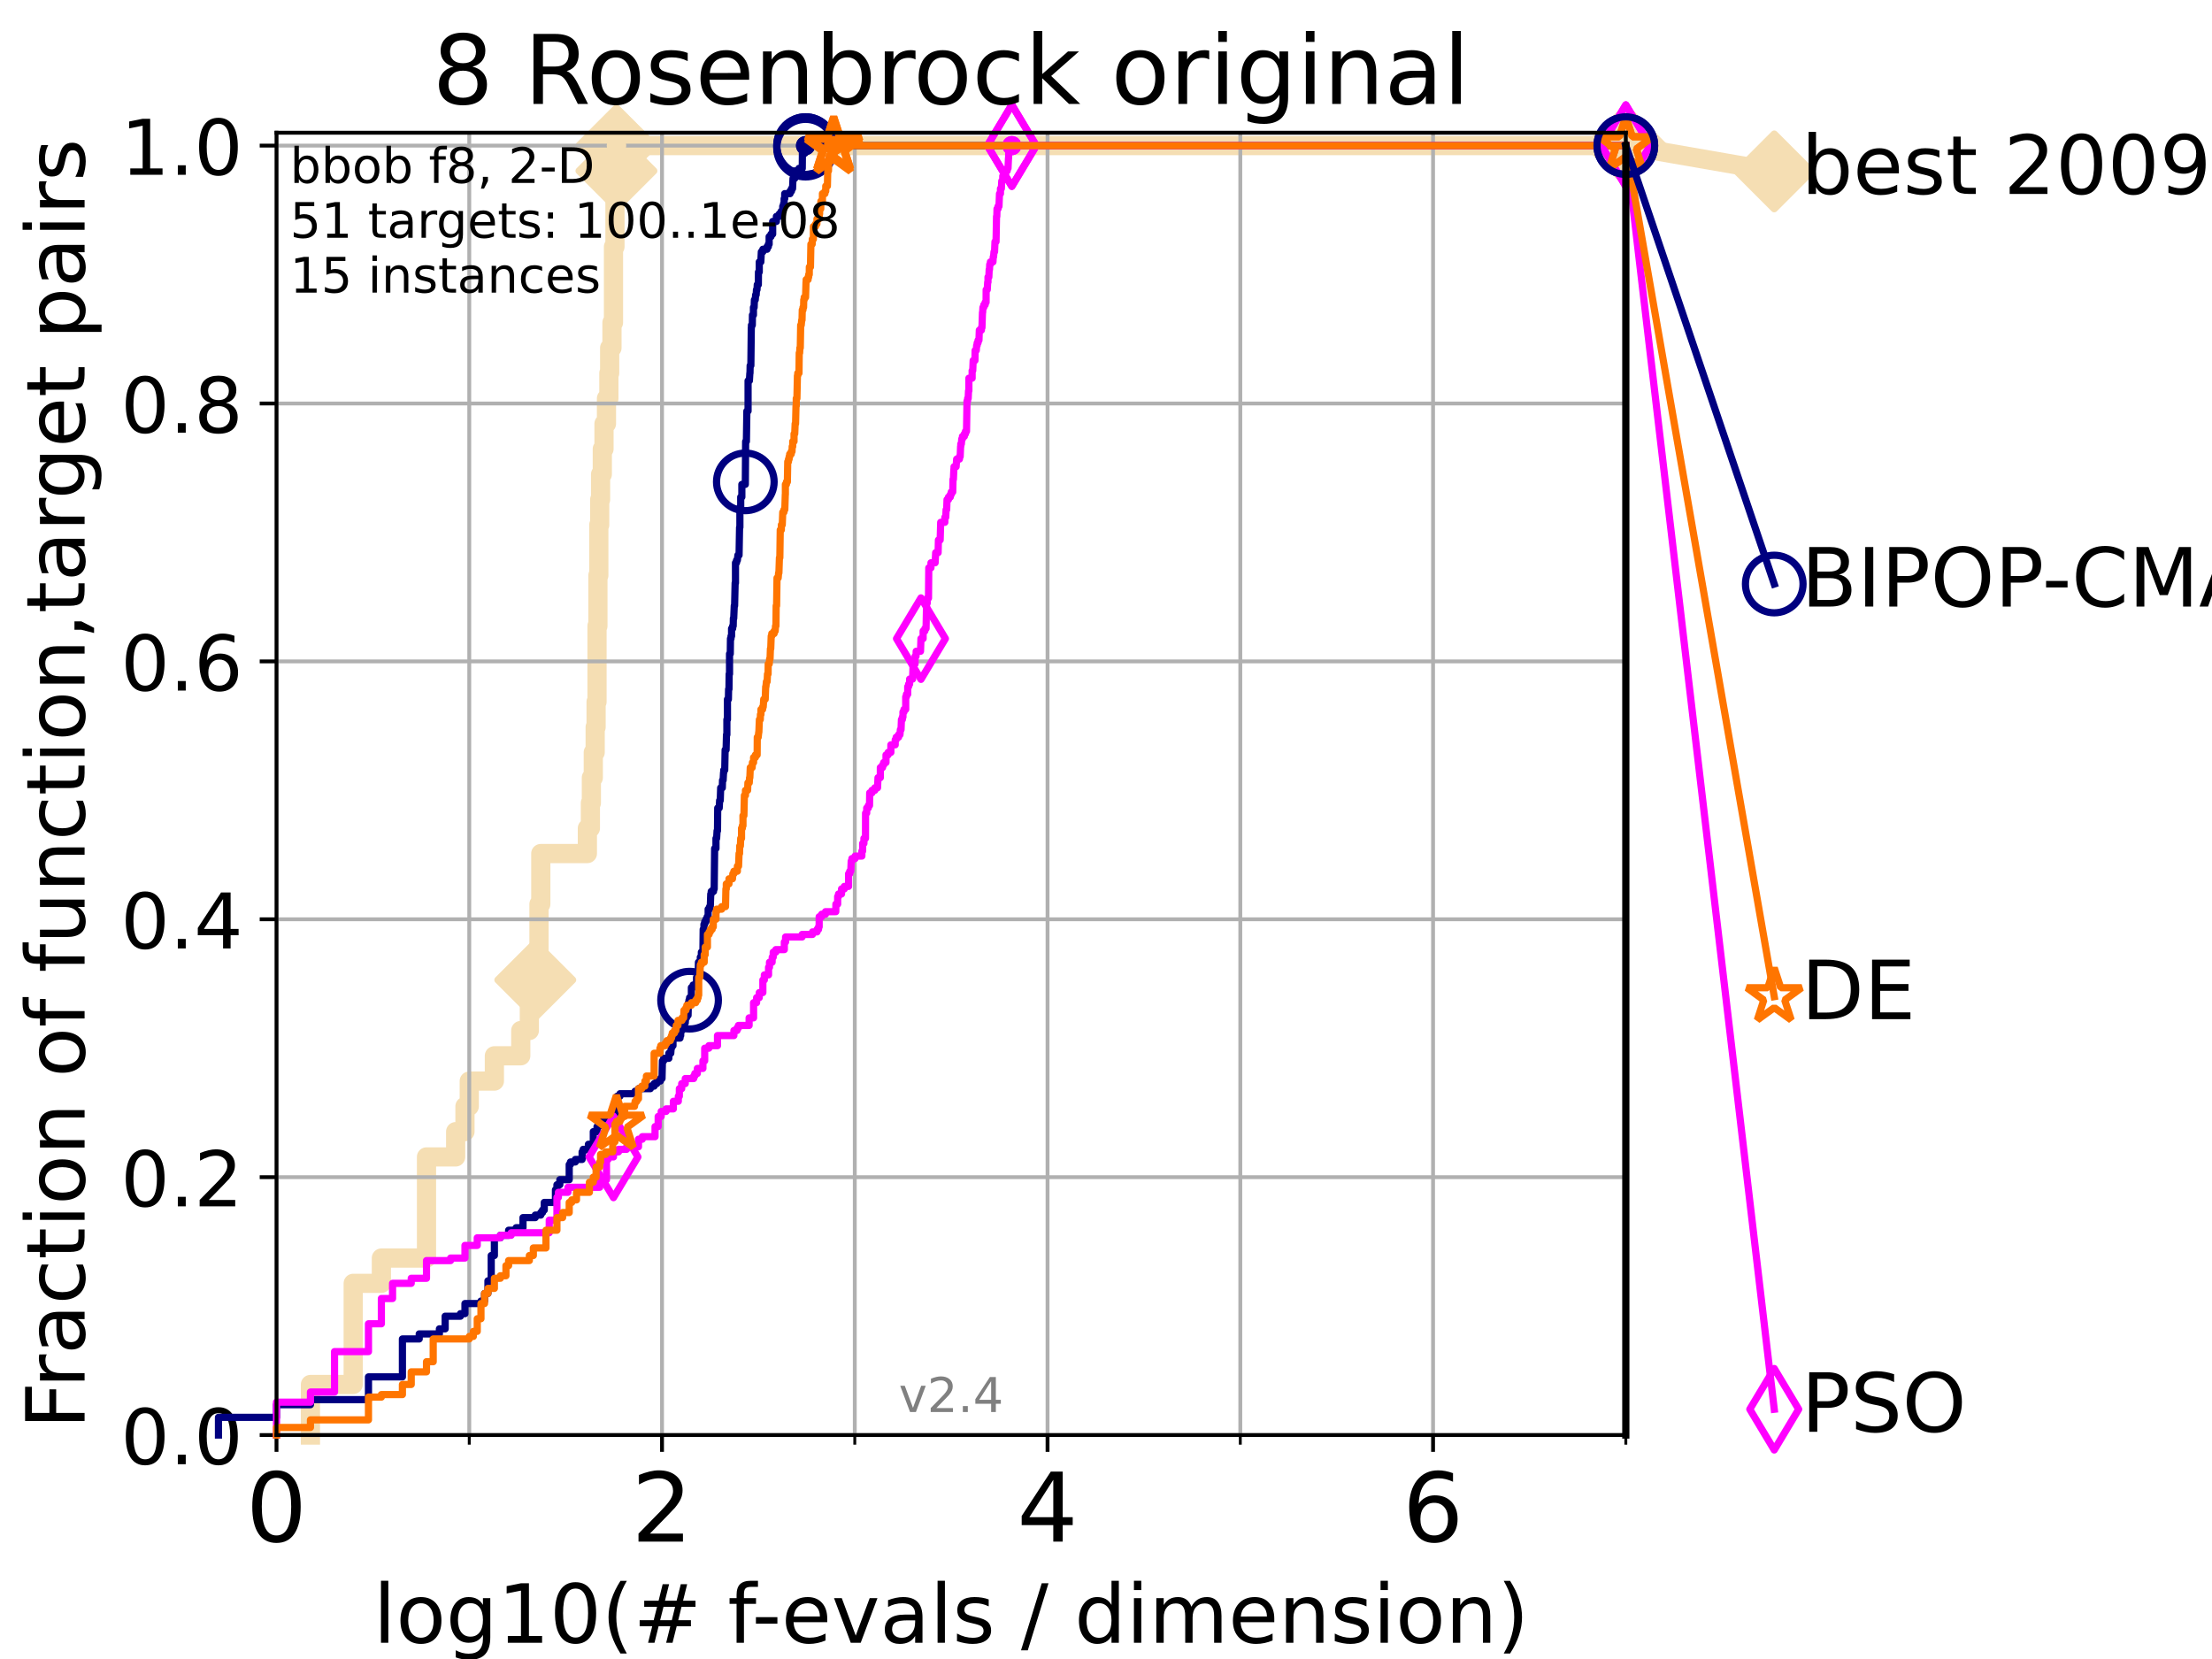 <?xml version="1.0" encoding="utf-8" standalone="no"?>
<!DOCTYPE svg PUBLIC "-//W3C//DTD SVG 1.1//EN"
  "http://www.w3.org/Graphics/SVG/1.1/DTD/svg11.dtd">
<!-- Created with matplotlib (https://matplotlib.org/) -->
<svg height="345.6pt" version="1.1" viewBox="0 0 460.8 345.6" width="460.8pt" xmlns="http://www.w3.org/2000/svg" xmlns:xlink="http://www.w3.org/1999/xlink">
 <defs>
  <style type="text/css">*{stroke-linecap:butt;stroke-linejoin:round;}</style>
 </defs>
 <g id="figure_1">
  <g id="patch_1">
   <path d="M 0 345.6 
L 460.8 345.6 
L 460.8 0 
L 0 0 
z
" style="fill:#ffffff;"/>
  </g>
  <g id="axes_1">
   <g id="patch_2">
    <path d="M 57.6 298.944 
L 338.688 298.944 
L 338.688 27.648 
L 57.6 27.648 
z
" style="fill:#ffffff;"/>
   </g>
   <g id="line2d_1">
    <path d="M 64.671 298.944 
L 64.671 288.41 
L 73.579 288.41 
L 73.579 267.343 
L 79.447 267.343 
L 79.447 262.076 
L 88.847 262.076 
L 88.847 241.009 
L 94.921 241.009 
L 94.921 235.742 
L 96.861 235.742 
L 96.861 230.475 
L 97.755 230.475 
L 97.755 225.208 
L 102.989 225.208 
L 102.989 219.941 
L 108.484 219.941 
L 108.484 214.674 
L 110.274 214.674 
L 110.274 209.407 
L 111.105 209.407 
L 111.105 204.141 
L 111.506 204.141 
L 111.506 198.874 
L 112.281 198.874 
L 112.281 188.34 
L 112.656 188.34 
L 112.656 177.806 
L 122.362 177.806 
L 122.362 172.539 
L 122.989 172.539 
L 122.989 167.272 
L 123.193 167.272 
L 123.193 162.006 
L 123.594 162.006 
L 123.594 156.739 
L 123.985 156.739 
L 123.985 151.472 
L 124.178 151.472 
L 124.178 146.205 
L 124.369 146.205 
L 124.369 130.404 
L 124.557 130.404 
L 124.557 119.871 
L 124.744 119.871 
L 124.744 109.337 
L 124.928 109.337 
L 124.928 104.07 
L 125.111 104.07 
L 125.111 98.803 
L 125.471 98.803 
L 125.471 93.536 
L 125.823 93.536 
L 125.823 88.27 
L 126.338 88.27 
L 126.338 83.003 
L 126.839 83.003 
L 126.839 77.736 
L 127.003 77.736 
L 127.003 72.469 
L 127.485 72.469 
L 127.485 67.202 
L 127.799 67.202 
L 127.799 51.402 
L 128.108 51.402 
L 128.108 35.601 
L 128.411 35.601 
L 128.411 30.334 
L 338.688 30.334 
" style="fill:none;stroke:#f5deb3;stroke-linecap:square;stroke-width:4;"/>
   </g>
   <g id="line2d_2">
    <defs>
     <path d="M -0 7.778 
L 7.778 0 
L 0 -7.778 
L -7.778 -0 
z
" id="mb6214e2a45" style="stroke:#f5deb3;stroke-linejoin:miter;stroke-width:1.5;"/>
    </defs>
    <g>
     <use style="fill:#f5deb3;stroke:#f5deb3;stroke-linejoin:miter;stroke-width:1.5;" x="111.506" xlink:href="#mb6214e2a45" y="204.141"/>
     <use style="fill:#f5deb3;stroke:#f5deb3;stroke-linejoin:miter;stroke-width:1.5;" x="128.411" xlink:href="#mb6214e2a45" y="35.601"/>
     <use style="fill:#f5deb3;stroke:#f5deb3;stroke-linejoin:miter;stroke-width:1.5;" x="128.411" xlink:href="#mb6214e2a45" y="30.334"/>
     <use style="fill:#f5deb3;stroke:#f5deb3;stroke-linejoin:miter;stroke-width:1.5;" x="128.411" xlink:href="#mb6214e2a45" y="30.334"/>
     <use style="fill:#f5deb3;stroke:#f5deb3;stroke-linejoin:miter;stroke-width:1.5;" x="338.688" xlink:href="#mb6214e2a45" y="30.334"/>
    </g>
   </g>
   <g id="line2d_3">
    <path style="fill:none;stroke:#f5deb3;stroke-linecap:square;stroke-width:4;"/>
    <g/>
   </g>
   <g id="line2d_4">
    <path d="M 338.688 30.334 
L 369.608 35.706 
" style="fill:none;stroke:#f5deb3;stroke-linecap:square;stroke-width:4;"/>
    <g>
     <use style="fill:#f5deb3;stroke:#f5deb3;stroke-linejoin:miter;stroke-width:1.5;" x="338.688" xlink:href="#mb6214e2a45" y="30.334"/>
     <use style="fill:#f5deb3;stroke:#f5deb3;stroke-linejoin:miter;stroke-width:1.5;" x="369.608" xlink:href="#mb6214e2a45" y="35.706"/>
    </g>
   </g>
   <g id="matplotlib.axis_1">
    <g id="xtick_1">
     <g id="line2d_5">
      <path clip-path="url(#p072f20324f)" d="M 57.6 298.944 
L 57.6 27.648 
" style="fill:none;stroke:#b0b0b0;stroke-linecap:square;stroke-width:0.8;"/>
     </g>
     <g id="line2d_6">
      <defs>
       <path d="M 0 0 
L 0 3.5 
" id="m3bf56289ed" style="stroke:#000000;stroke-width:0.8;"/>
      </defs>
      <g>
       <use style="stroke:#000000;stroke-width:0.8;" x="57.6" xlink:href="#m3bf56289ed" y="298.944"/>
      </g>
     </g>
     <g id="text_1">
      <!-- 0 -->
      <g transform="translate(51.237 321.141)scale(0.2 -0.2)">
       <defs>
        <path d="M 31.781 66.406 
Q 24.172 66.406 20.328 58.906 
Q 16.5 51.422 16.5 36.375 
Q 16.5 21.391 20.328 13.891 
Q 24.172 6.391 31.781 6.391 
Q 39.453 6.391 43.281 13.891 
Q 47.125 21.391 47.125 36.375 
Q 47.125 51.422 43.281 58.906 
Q 39.453 66.406 31.781 66.406 
z
M 31.781 74.219 
Q 44.047 74.219 50.516 64.516 
Q 56.984 54.828 56.984 36.375 
Q 56.984 17.969 50.516 8.266 
Q 44.047 -1.422 31.781 -1.422 
Q 19.531 -1.422 13.062 8.266 
Q 6.594 17.969 6.594 36.375 
Q 6.594 54.828 13.062 64.516 
Q 19.531 74.219 31.781 74.219 
z
" id="DejaVuSans-48"/>
       </defs>
       <use xlink:href="#DejaVuSans-48"/>
      </g>
     </g>
    </g>
    <g id="xtick_2">
     <g id="line2d_7">
      <path clip-path="url(#p072f20324f)" d="M 137.911 298.944 
L 137.911 27.648 
" style="fill:none;stroke:#b0b0b0;stroke-linecap:square;stroke-width:0.8;"/>
     </g>
     <g id="line2d_8">
      <g>
       <use style="stroke:#000000;stroke-width:0.8;" x="137.911" xlink:href="#m3bf56289ed" y="298.944"/>
      </g>
     </g>
     <g id="text_2">
      <!-- 2 -->
      <g transform="translate(131.548 321.141)scale(0.2 -0.2)">
       <defs>
        <path d="M 19.188 8.297 
L 53.609 8.297 
L 53.609 0 
L 7.328 0 
L 7.328 8.297 
Q 12.938 14.109 22.625 23.891 
Q 32.328 33.688 34.812 36.531 
Q 39.547 41.844 41.422 45.531 
Q 43.312 49.219 43.312 52.781 
Q 43.312 58.594 39.234 62.25 
Q 35.156 65.922 28.609 65.922 
Q 23.969 65.922 18.812 64.312 
Q 13.672 62.703 7.812 59.422 
L 7.812 69.391 
Q 13.766 71.781 18.938 73 
Q 24.125 74.219 28.422 74.219 
Q 39.75 74.219 46.484 68.547 
Q 53.219 62.891 53.219 53.422 
Q 53.219 48.922 51.531 44.891 
Q 49.859 40.875 45.406 35.406 
Q 44.188 33.984 37.641 27.219 
Q 31.109 20.453 19.188 8.297 
z
" id="DejaVuSans-50"/>
       </defs>
       <use xlink:href="#DejaVuSans-50"/>
      </g>
     </g>
    </g>
    <g id="xtick_3">
     <g id="line2d_9">
      <path clip-path="url(#p072f20324f)" d="M 218.222 298.944 
L 218.222 27.648 
" style="fill:none;stroke:#b0b0b0;stroke-linecap:square;stroke-width:0.8;"/>
     </g>
     <g id="line2d_10">
      <g>
       <use style="stroke:#000000;stroke-width:0.8;" x="218.222" xlink:href="#m3bf56289ed" y="298.944"/>
      </g>
     </g>
     <g id="text_3">
      <!-- 4 -->
      <g transform="translate(211.859 321.141)scale(0.2 -0.2)">
       <defs>
        <path d="M 37.797 64.312 
L 12.891 25.391 
L 37.797 25.391 
z
M 35.203 72.906 
L 47.609 72.906 
L 47.609 25.391 
L 58.016 25.391 
L 58.016 17.188 
L 47.609 17.188 
L 47.609 0 
L 37.797 0 
L 37.797 17.188 
L 4.891 17.188 
L 4.891 26.703 
z
" id="DejaVuSans-52"/>
       </defs>
       <use xlink:href="#DejaVuSans-52"/>
      </g>
     </g>
    </g>
    <g id="xtick_4">
     <g id="line2d_11">
      <path clip-path="url(#p072f20324f)" d="M 298.533 298.944 
L 298.533 27.648 
" style="fill:none;stroke:#b0b0b0;stroke-linecap:square;stroke-width:0.8;"/>
     </g>
     <g id="line2d_12">
      <g>
       <use style="stroke:#000000;stroke-width:0.8;" x="298.533" xlink:href="#m3bf56289ed" y="298.944"/>
      </g>
     </g>
     <g id="text_4">
      <!-- 6 -->
      <g transform="translate(292.17 321.141)scale(0.2 -0.2)">
       <defs>
        <path d="M 33.016 40.375 
Q 26.375 40.375 22.484 35.828 
Q 18.609 31.297 18.609 23.391 
Q 18.609 15.531 22.484 10.953 
Q 26.375 6.391 33.016 6.391 
Q 39.656 6.391 43.531 10.953 
Q 47.406 15.531 47.406 23.391 
Q 47.406 31.297 43.531 35.828 
Q 39.656 40.375 33.016 40.375 
z
M 52.594 71.297 
L 52.594 62.312 
Q 48.875 64.062 45.094 64.984 
Q 41.312 65.922 37.594 65.922 
Q 27.828 65.922 22.672 59.328 
Q 17.531 52.734 16.797 39.406 
Q 19.672 43.656 24.016 45.922 
Q 28.375 48.188 33.594 48.188 
Q 44.578 48.188 50.953 41.516 
Q 57.328 34.859 57.328 23.391 
Q 57.328 12.156 50.688 5.359 
Q 44.047 -1.422 33.016 -1.422 
Q 20.359 -1.422 13.672 8.266 
Q 6.984 17.969 6.984 36.375 
Q 6.984 53.656 15.188 63.938 
Q 23.391 74.219 37.203 74.219 
Q 40.922 74.219 44.703 73.484 
Q 48.484 72.75 52.594 71.297 
z
" id="DejaVuSans-54"/>
       </defs>
       <use xlink:href="#DejaVuSans-54"/>
      </g>
     </g>
    </g>
    <g id="xtick_5">
     <g id="line2d_13">
      <path clip-path="url(#p072f20324f)" d="M 97.755 298.944 
L 97.755 27.648 
" style="fill:none;stroke:#b0b0b0;stroke-linecap:square;stroke-width:0.8;"/>
     </g>
     <g id="line2d_14">
      <defs>
       <path d="M 0 0 
L 0 2 
" id="ma4e0f1147f" style="stroke:#000000;stroke-width:0.6;"/>
      </defs>
      <g>
       <use style="stroke:#000000;stroke-width:0.6;" x="97.755" xlink:href="#ma4e0f1147f" y="298.944"/>
      </g>
     </g>
    </g>
    <g id="xtick_6">
     <g id="line2d_15">
      <path clip-path="url(#p072f20324f)" d="M 178.066 298.944 
L 178.066 27.648 
" style="fill:none;stroke:#b0b0b0;stroke-linecap:square;stroke-width:0.8;"/>
     </g>
     <g id="line2d_16">
      <g>
       <use style="stroke:#000000;stroke-width:0.6;" x="178.066" xlink:href="#ma4e0f1147f" y="298.944"/>
      </g>
     </g>
    </g>
    <g id="xtick_7">
     <g id="line2d_17">
      <path clip-path="url(#p072f20324f)" d="M 258.377 298.944 
L 258.377 27.648 
" style="fill:none;stroke:#b0b0b0;stroke-linecap:square;stroke-width:0.8;"/>
     </g>
     <g id="line2d_18">
      <g>
       <use style="stroke:#000000;stroke-width:0.6;" x="258.377" xlink:href="#ma4e0f1147f" y="298.944"/>
      </g>
     </g>
    </g>
    <g id="xtick_8">
     <g id="line2d_19">
      <path clip-path="url(#p072f20324f)" d="M 338.688 298.944 
L 338.688 27.648 
" style="fill:none;stroke:#b0b0b0;stroke-linecap:square;stroke-width:0.8;"/>
     </g>
     <g id="line2d_20">
      <g>
       <use style="stroke:#000000;stroke-width:0.6;" x="338.688" xlink:href="#ma4e0f1147f" y="298.944"/>
      </g>
     </g>
    </g>
    <g id="text_5">
     <!-- log10(# f-evals / dimension) -->
     <g transform="translate(77.764 342.218)scale(0.17 -0.17)">
      <defs>
       <path d="M 9.422 75.984 
L 18.406 75.984 
L 18.406 0 
L 9.422 0 
z
" id="DejaVuSans-108"/>
       <path d="M 30.609 48.391 
Q 23.391 48.391 19.188 42.75 
Q 14.984 37.109 14.984 27.297 
Q 14.984 17.484 19.156 11.844 
Q 23.344 6.203 30.609 6.203 
Q 37.797 6.203 41.984 11.859 
Q 46.188 17.531 46.188 27.297 
Q 46.188 37.016 41.984 42.703 
Q 37.797 48.391 30.609 48.391 
z
M 30.609 56 
Q 42.328 56 49.016 48.375 
Q 55.719 40.766 55.719 27.297 
Q 55.719 13.875 49.016 6.219 
Q 42.328 -1.422 30.609 -1.422 
Q 18.844 -1.422 12.172 6.219 
Q 5.516 13.875 5.516 27.297 
Q 5.516 40.766 12.172 48.375 
Q 18.844 56 30.609 56 
z
" id="DejaVuSans-111"/>
       <path d="M 45.406 27.984 
Q 45.406 37.75 41.375 43.109 
Q 37.359 48.484 30.078 48.484 
Q 22.859 48.484 18.828 43.109 
Q 14.797 37.75 14.797 27.984 
Q 14.797 18.266 18.828 12.891 
Q 22.859 7.516 30.078 7.516 
Q 37.359 7.516 41.375 12.891 
Q 45.406 18.266 45.406 27.984 
z
M 54.391 6.781 
Q 54.391 -7.172 48.188 -13.984 
Q 42 -20.797 29.203 -20.797 
Q 24.469 -20.797 20.266 -20.094 
Q 16.062 -19.391 12.109 -17.922 
L 12.109 -9.188 
Q 16.062 -11.328 19.922 -12.344 
Q 23.781 -13.375 27.781 -13.375 
Q 36.625 -13.375 41.016 -8.766 
Q 45.406 -4.156 45.406 5.172 
L 45.406 9.625 
Q 42.625 4.781 38.281 2.391 
Q 33.938 0 27.875 0 
Q 17.828 0 11.672 7.656 
Q 5.516 15.328 5.516 27.984 
Q 5.516 40.672 11.672 48.328 
Q 17.828 56 27.875 56 
Q 33.938 56 38.281 53.609 
Q 42.625 51.219 45.406 46.391 
L 45.406 54.688 
L 54.391 54.688 
z
" id="DejaVuSans-103"/>
       <path d="M 12.406 8.297 
L 28.516 8.297 
L 28.516 63.922 
L 10.984 60.406 
L 10.984 69.391 
L 28.422 72.906 
L 38.281 72.906 
L 38.281 8.297 
L 54.391 8.297 
L 54.391 0 
L 12.406 0 
z
" id="DejaVuSans-49"/>
       <path d="M 31 75.875 
Q 24.469 64.656 21.281 53.656 
Q 18.109 42.672 18.109 31.391 
Q 18.109 20.125 21.312 9.062 
Q 24.516 -2 31 -13.188 
L 23.188 -13.188 
Q 15.875 -1.703 12.234 9.375 
Q 8.594 20.453 8.594 31.391 
Q 8.594 42.281 12.203 53.312 
Q 15.828 64.359 23.188 75.875 
z
" id="DejaVuSans-40"/>
       <path d="M 51.125 44 
L 36.922 44 
L 32.812 27.688 
L 47.125 27.688 
z
M 43.797 71.781 
L 38.719 51.516 
L 52.984 51.516 
L 58.109 71.781 
L 65.922 71.781 
L 60.891 51.516 
L 76.125 51.516 
L 76.125 44 
L 58.984 44 
L 54.984 27.688 
L 70.516 27.688 
L 70.516 20.219 
L 53.078 20.219 
L 48 0 
L 40.188 0 
L 45.219 20.219 
L 30.906 20.219 
L 25.875 0 
L 18.016 0 
L 23.094 20.219 
L 7.719 20.219 
L 7.719 27.688 
L 24.906 27.688 
L 29 44 
L 13.281 44 
L 13.281 51.516 
L 30.906 51.516 
L 35.891 71.781 
z
" id="DejaVuSans-35"/>
       <path id="DejaVuSans-32"/>
       <path d="M 37.109 75.984 
L 37.109 68.5 
L 28.516 68.5 
Q 23.688 68.5 21.797 66.547 
Q 19.922 64.594 19.922 59.516 
L 19.922 54.688 
L 34.719 54.688 
L 34.719 47.703 
L 19.922 47.703 
L 19.922 0 
L 10.891 0 
L 10.891 47.703 
L 2.297 47.703 
L 2.297 54.688 
L 10.891 54.688 
L 10.891 58.5 
Q 10.891 67.625 15.141 71.797 
Q 19.391 75.984 28.609 75.984 
z
" id="DejaVuSans-102"/>
       <path d="M 4.891 31.391 
L 31.203 31.391 
L 31.203 23.391 
L 4.891 23.391 
z
" id="DejaVuSans-45"/>
       <path d="M 56.203 29.594 
L 56.203 25.203 
L 14.891 25.203 
Q 15.484 15.922 20.484 11.062 
Q 25.484 6.203 34.422 6.203 
Q 39.594 6.203 44.453 7.469 
Q 49.312 8.734 54.109 11.281 
L 54.109 2.781 
Q 49.266 0.734 44.188 -0.344 
Q 39.109 -1.422 33.891 -1.422 
Q 20.797 -1.422 13.156 6.188 
Q 5.516 13.812 5.516 26.812 
Q 5.516 40.234 12.766 48.109 
Q 20.016 56 32.328 56 
Q 43.359 56 49.781 48.891 
Q 56.203 41.797 56.203 29.594 
z
M 47.219 32.234 
Q 47.125 39.594 43.094 43.984 
Q 39.062 48.391 32.422 48.391 
Q 24.906 48.391 20.391 44.141 
Q 15.875 39.891 15.188 32.172 
z
" id="DejaVuSans-101"/>
       <path d="M 2.984 54.688 
L 12.5 54.688 
L 29.594 8.797 
L 46.688 54.688 
L 56.203 54.688 
L 35.688 0 
L 23.484 0 
z
" id="DejaVuSans-118"/>
       <path d="M 34.281 27.484 
Q 23.391 27.484 19.188 25 
Q 14.984 22.516 14.984 16.5 
Q 14.984 11.719 18.141 8.906 
Q 21.297 6.109 26.703 6.109 
Q 34.188 6.109 38.703 11.406 
Q 43.219 16.703 43.219 25.484 
L 43.219 27.484 
z
M 52.203 31.203 
L 52.203 0 
L 43.219 0 
L 43.219 8.297 
Q 40.141 3.328 35.547 0.953 
Q 30.953 -1.422 24.312 -1.422 
Q 15.922 -1.422 10.953 3.297 
Q 6 8.016 6 15.922 
Q 6 25.141 12.172 29.828 
Q 18.359 34.516 30.609 34.516 
L 43.219 34.516 
L 43.219 35.406 
Q 43.219 41.609 39.141 45 
Q 35.062 48.391 27.688 48.391 
Q 23 48.391 18.547 47.266 
Q 14.109 46.141 10.016 43.891 
L 10.016 52.203 
Q 14.938 54.109 19.578 55.047 
Q 24.219 56 28.609 56 
Q 40.484 56 46.344 49.844 
Q 52.203 43.703 52.203 31.203 
z
" id="DejaVuSans-97"/>
       <path d="M 44.281 53.078 
L 44.281 44.578 
Q 40.484 46.531 36.375 47.5 
Q 32.281 48.484 27.875 48.484 
Q 21.188 48.484 17.844 46.438 
Q 14.5 44.391 14.5 40.281 
Q 14.5 37.156 16.891 35.375 
Q 19.281 33.594 26.516 31.984 
L 29.594 31.297 
Q 39.156 29.25 43.188 25.516 
Q 47.219 21.781 47.219 15.094 
Q 47.219 7.469 41.188 3.016 
Q 35.156 -1.422 24.609 -1.422 
Q 20.219 -1.422 15.453 -0.562 
Q 10.688 0.297 5.422 2 
L 5.422 11.281 
Q 10.406 8.688 15.234 7.391 
Q 20.062 6.109 24.812 6.109 
Q 31.156 6.109 34.562 8.281 
Q 37.984 10.453 37.984 14.406 
Q 37.984 18.062 35.516 20.016 
Q 33.062 21.969 24.703 23.781 
L 21.578 24.516 
Q 13.234 26.266 9.516 29.906 
Q 5.812 33.547 5.812 39.891 
Q 5.812 47.609 11.281 51.797 
Q 16.75 56 26.812 56 
Q 31.781 56 36.172 55.266 
Q 40.578 54.547 44.281 53.078 
z
" id="DejaVuSans-115"/>
       <path d="M 25.391 72.906 
L 33.688 72.906 
L 8.297 -9.281 
L 0 -9.281 
z
" id="DejaVuSans-47"/>
       <path d="M 45.406 46.391 
L 45.406 75.984 
L 54.391 75.984 
L 54.391 0 
L 45.406 0 
L 45.406 8.203 
Q 42.578 3.328 38.25 0.953 
Q 33.938 -1.422 27.875 -1.422 
Q 17.969 -1.422 11.734 6.484 
Q 5.516 14.406 5.516 27.297 
Q 5.516 40.188 11.734 48.094 
Q 17.969 56 27.875 56 
Q 33.938 56 38.25 53.625 
Q 42.578 51.266 45.406 46.391 
z
M 14.797 27.297 
Q 14.797 17.391 18.875 11.75 
Q 22.953 6.109 30.078 6.109 
Q 37.203 6.109 41.297 11.75 
Q 45.406 17.391 45.406 27.297 
Q 45.406 37.203 41.297 42.844 
Q 37.203 48.484 30.078 48.484 
Q 22.953 48.484 18.875 42.844 
Q 14.797 37.203 14.797 27.297 
z
" id="DejaVuSans-100"/>
       <path d="M 9.422 54.688 
L 18.406 54.688 
L 18.406 0 
L 9.422 0 
z
M 9.422 75.984 
L 18.406 75.984 
L 18.406 64.594 
L 9.422 64.594 
z
" id="DejaVuSans-105"/>
       <path d="M 52 44.188 
Q 55.375 50.25 60.062 53.125 
Q 64.75 56 71.094 56 
Q 79.641 56 84.281 50.016 
Q 88.922 44.047 88.922 33.016 
L 88.922 0 
L 79.891 0 
L 79.891 32.719 
Q 79.891 40.578 77.094 44.375 
Q 74.312 48.188 68.609 48.188 
Q 61.625 48.188 57.562 43.547 
Q 53.516 38.922 53.516 30.906 
L 53.516 0 
L 44.484 0 
L 44.484 32.719 
Q 44.484 40.625 41.703 44.406 
Q 38.922 48.188 33.109 48.188 
Q 26.219 48.188 22.156 43.531 
Q 18.109 38.875 18.109 30.906 
L 18.109 0 
L 9.078 0 
L 9.078 54.688 
L 18.109 54.688 
L 18.109 46.188 
Q 21.188 51.219 25.484 53.609 
Q 29.781 56 35.688 56 
Q 41.656 56 45.828 52.969 
Q 50 49.953 52 44.188 
z
" id="DejaVuSans-109"/>
       <path d="M 54.891 33.016 
L 54.891 0 
L 45.906 0 
L 45.906 32.719 
Q 45.906 40.484 42.875 44.328 
Q 39.844 48.188 33.797 48.188 
Q 26.516 48.188 22.312 43.547 
Q 18.109 38.922 18.109 30.906 
L 18.109 0 
L 9.078 0 
L 9.078 54.688 
L 18.109 54.688 
L 18.109 46.188 
Q 21.344 51.125 25.703 53.562 
Q 30.078 56 35.797 56 
Q 45.219 56 50.047 50.172 
Q 54.891 44.344 54.891 33.016 
z
" id="DejaVuSans-110"/>
       <path d="M 8.016 75.875 
L 15.828 75.875 
Q 23.141 64.359 26.781 53.312 
Q 30.422 42.281 30.422 31.391 
Q 30.422 20.453 26.781 9.375 
Q 23.141 -1.703 15.828 -13.188 
L 8.016 -13.188 
Q 14.5 -2 17.703 9.062 
Q 20.906 20.125 20.906 31.391 
Q 20.906 42.672 17.703 53.656 
Q 14.5 64.656 8.016 75.875 
z
" id="DejaVuSans-41"/>
      </defs>
      <use xlink:href="#DejaVuSans-108"/>
      <use x="27.783" xlink:href="#DejaVuSans-111"/>
      <use x="88.965" xlink:href="#DejaVuSans-103"/>
      <use x="152.441" xlink:href="#DejaVuSans-49"/>
      <use x="216.064" xlink:href="#DejaVuSans-48"/>
      <use x="279.688" xlink:href="#DejaVuSans-40"/>
      <use x="318.701" xlink:href="#DejaVuSans-35"/>
      <use x="402.49" xlink:href="#DejaVuSans-32"/>
      <use x="434.277" xlink:href="#DejaVuSans-102"/>
      <use x="463.982" xlink:href="#DejaVuSans-45"/>
      <use x="500.066" xlink:href="#DejaVuSans-101"/>
      <use x="561.59" xlink:href="#DejaVuSans-118"/>
      <use x="620.77" xlink:href="#DejaVuSans-97"/>
      <use x="682.049" xlink:href="#DejaVuSans-108"/>
      <use x="709.832" xlink:href="#DejaVuSans-115"/>
      <use x="761.932" xlink:href="#DejaVuSans-32"/>
      <use x="793.719" xlink:href="#DejaVuSans-47"/>
      <use x="827.41" xlink:href="#DejaVuSans-32"/>
      <use x="859.197" xlink:href="#DejaVuSans-100"/>
      <use x="922.674" xlink:href="#DejaVuSans-105"/>
      <use x="950.457" xlink:href="#DejaVuSans-109"/>
      <use x="1047.869" xlink:href="#DejaVuSans-101"/>
      <use x="1109.393" xlink:href="#DejaVuSans-110"/>
      <use x="1172.771" xlink:href="#DejaVuSans-115"/>
      <use x="1224.871" xlink:href="#DejaVuSans-105"/>
      <use x="1252.654" xlink:href="#DejaVuSans-111"/>
      <use x="1313.836" xlink:href="#DejaVuSans-110"/>
      <use x="1377.215" xlink:href="#DejaVuSans-41"/>
     </g>
    </g>
   </g>
   <g id="matplotlib.axis_2">
    <g id="ytick_1">
     <g id="line2d_21">
      <path clip-path="url(#p072f20324f)" d="M 57.6 298.944 
L 338.688 298.944 
" style="fill:none;stroke:#b0b0b0;stroke-linecap:square;stroke-width:0.8;"/>
     </g>
     <g id="line2d_22">
      <defs>
       <path d="M 0 0 
L -3.5 0 
" id="meaf96241d2" style="stroke:#000000;stroke-width:0.8;"/>
      </defs>
      <g>
       <use style="stroke:#000000;stroke-width:0.8;" x="57.6" xlink:href="#meaf96241d2" y="298.944"/>
      </g>
     </g>
     <g id="text_6">
      <!-- 0.0 -->
      <g transform="translate(25.155 305.023)scale(0.16 -0.16)">
       <defs>
        <path d="M 10.688 12.406 
L 21 12.406 
L 21 0 
L 10.688 0 
z
" id="DejaVuSans-46"/>
       </defs>
       <use xlink:href="#DejaVuSans-48"/>
       <use x="63.623" xlink:href="#DejaVuSans-46"/>
       <use x="95.41" xlink:href="#DejaVuSans-48"/>
      </g>
     </g>
    </g>
    <g id="ytick_2">
     <g id="line2d_23">
      <path clip-path="url(#p072f20324f)" d="M 57.6 245.222 
L 338.688 245.222 
" style="fill:none;stroke:#b0b0b0;stroke-linecap:square;stroke-width:0.8;"/>
     </g>
     <g id="line2d_24">
      <g>
       <use style="stroke:#000000;stroke-width:0.8;" x="57.6" xlink:href="#meaf96241d2" y="245.222"/>
      </g>
     </g>
     <g id="text_7">
      <!-- 0.2 -->
      <g transform="translate(25.155 251.301)scale(0.16 -0.16)">
       <use xlink:href="#DejaVuSans-48"/>
       <use x="63.623" xlink:href="#DejaVuSans-46"/>
       <use x="95.41" xlink:href="#DejaVuSans-50"/>
      </g>
     </g>
    </g>
    <g id="ytick_3">
     <g id="line2d_25">
      <path clip-path="url(#p072f20324f)" d="M 57.6 191.5 
L 338.688 191.5 
" style="fill:none;stroke:#b0b0b0;stroke-linecap:square;stroke-width:0.8;"/>
     </g>
     <g id="line2d_26">
      <g>
       <use style="stroke:#000000;stroke-width:0.8;" x="57.6" xlink:href="#meaf96241d2" y="191.5"/>
      </g>
     </g>
     <g id="text_8">
      <!-- 0.4 -->
      <g transform="translate(25.155 197.579)scale(0.16 -0.16)">
       <use xlink:href="#DejaVuSans-48"/>
       <use x="63.623" xlink:href="#DejaVuSans-46"/>
       <use x="95.41" xlink:href="#DejaVuSans-52"/>
      </g>
     </g>
    </g>
    <g id="ytick_4">
     <g id="line2d_27">
      <path clip-path="url(#p072f20324f)" d="M 57.6 137.778 
L 338.688 137.778 
" style="fill:none;stroke:#b0b0b0;stroke-linecap:square;stroke-width:0.8;"/>
     </g>
     <g id="line2d_28">
      <g>
       <use style="stroke:#000000;stroke-width:0.8;" x="57.6" xlink:href="#meaf96241d2" y="137.778"/>
      </g>
     </g>
     <g id="text_9">
      <!-- 0.6 -->
      <g transform="translate(25.155 143.857)scale(0.16 -0.16)">
       <use xlink:href="#DejaVuSans-48"/>
       <use x="63.623" xlink:href="#DejaVuSans-46"/>
       <use x="95.41" xlink:href="#DejaVuSans-54"/>
      </g>
     </g>
    </g>
    <g id="ytick_5">
     <g id="line2d_29">
      <path clip-path="url(#p072f20324f)" d="M 57.6 84.056 
L 338.688 84.056 
" style="fill:none;stroke:#b0b0b0;stroke-linecap:square;stroke-width:0.8;"/>
     </g>
     <g id="line2d_30">
      <g>
       <use style="stroke:#000000;stroke-width:0.8;" x="57.6" xlink:href="#meaf96241d2" y="84.056"/>
      </g>
     </g>
     <g id="text_10">
      <!-- 0.8 -->
      <g transform="translate(25.155 90.135)scale(0.16 -0.16)">
       <defs>
        <path d="M 31.781 34.625 
Q 24.75 34.625 20.719 30.859 
Q 16.703 27.094 16.703 20.516 
Q 16.703 13.922 20.719 10.156 
Q 24.75 6.391 31.781 6.391 
Q 38.812 6.391 42.859 10.172 
Q 46.922 13.969 46.922 20.516 
Q 46.922 27.094 42.891 30.859 
Q 38.875 34.625 31.781 34.625 
z
M 21.922 38.812 
Q 15.578 40.375 12.031 44.719 
Q 8.5 49.078 8.5 55.328 
Q 8.5 64.062 14.719 69.141 
Q 20.953 74.219 31.781 74.219 
Q 42.672 74.219 48.875 69.141 
Q 55.078 64.062 55.078 55.328 
Q 55.078 49.078 51.531 44.719 
Q 48 40.375 41.703 38.812 
Q 48.828 37.156 52.797 32.312 
Q 56.781 27.484 56.781 20.516 
Q 56.781 9.906 50.312 4.234 
Q 43.844 -1.422 31.781 -1.422 
Q 19.734 -1.422 13.25 4.234 
Q 6.781 9.906 6.781 20.516 
Q 6.781 27.484 10.781 32.312 
Q 14.797 37.156 21.922 38.812 
z
M 18.312 54.391 
Q 18.312 48.734 21.844 45.562 
Q 25.391 42.391 31.781 42.391 
Q 38.141 42.391 41.719 45.562 
Q 45.312 48.734 45.312 54.391 
Q 45.312 60.062 41.719 63.234 
Q 38.141 66.406 31.781 66.406 
Q 25.391 66.406 21.844 63.234 
Q 18.312 60.062 18.312 54.391 
z
" id="DejaVuSans-56"/>
       </defs>
       <use xlink:href="#DejaVuSans-48"/>
       <use x="63.623" xlink:href="#DejaVuSans-46"/>
       <use x="95.41" xlink:href="#DejaVuSans-56"/>
      </g>
     </g>
    </g>
    <g id="ytick_6">
     <g id="line2d_31">
      <path clip-path="url(#p072f20324f)" d="M 57.6 30.334 
L 338.688 30.334 
" style="fill:none;stroke:#b0b0b0;stroke-linecap:square;stroke-width:0.8;"/>
     </g>
     <g id="line2d_32">
      <g>
       <use style="stroke:#000000;stroke-width:0.8;" x="57.6" xlink:href="#meaf96241d2" y="30.334"/>
      </g>
     </g>
     <g id="text_11">
      <!-- 1.0 -->
      <g transform="translate(25.155 36.413)scale(0.16 -0.16)">
       <use xlink:href="#DejaVuSans-49"/>
       <use x="63.623" xlink:href="#DejaVuSans-46"/>
       <use x="95.41" xlink:href="#DejaVuSans-48"/>
      </g>
     </g>
    </g>
    <g id="text_12">
     <!-- Fraction of function,target pairs -->
     <g transform="translate(17.62 297.681)rotate(-90)scale(0.17 -0.17)">
      <defs>
       <path d="M 9.812 72.906 
L 51.703 72.906 
L 51.703 64.594 
L 19.672 64.594 
L 19.672 43.109 
L 48.578 43.109 
L 48.578 34.812 
L 19.672 34.812 
L 19.672 0 
L 9.812 0 
z
" id="DejaVuSans-70"/>
       <path d="M 41.109 46.297 
Q 39.594 47.172 37.812 47.578 
Q 36.031 48 33.891 48 
Q 26.266 48 22.188 43.047 
Q 18.109 38.094 18.109 28.812 
L 18.109 0 
L 9.078 0 
L 9.078 54.688 
L 18.109 54.688 
L 18.109 46.188 
Q 20.953 51.172 25.484 53.578 
Q 30.031 56 36.531 56 
Q 37.453 56 38.578 55.875 
Q 39.703 55.766 41.062 55.516 
z
" id="DejaVuSans-114"/>
       <path d="M 48.781 52.594 
L 48.781 44.188 
Q 44.969 46.297 41.141 47.344 
Q 37.312 48.391 33.406 48.391 
Q 24.656 48.391 19.812 42.844 
Q 14.984 37.312 14.984 27.297 
Q 14.984 17.281 19.812 11.734 
Q 24.656 6.203 33.406 6.203 
Q 37.312 6.203 41.141 7.25 
Q 44.969 8.297 48.781 10.406 
L 48.781 2.094 
Q 45.016 0.344 40.984 -0.531 
Q 36.969 -1.422 32.422 -1.422 
Q 20.062 -1.422 12.781 6.344 
Q 5.516 14.109 5.516 27.297 
Q 5.516 40.672 12.859 48.328 
Q 20.219 56 33.016 56 
Q 37.156 56 41.109 55.141 
Q 45.062 54.297 48.781 52.594 
z
" id="DejaVuSans-99"/>
       <path d="M 18.312 70.219 
L 18.312 54.688 
L 36.812 54.688 
L 36.812 47.703 
L 18.312 47.703 
L 18.312 18.016 
Q 18.312 11.328 20.141 9.422 
Q 21.969 7.516 27.594 7.516 
L 36.812 7.516 
L 36.812 0 
L 27.594 0 
Q 17.188 0 13.234 3.875 
Q 9.281 7.766 9.281 18.016 
L 9.281 47.703 
L 2.688 47.703 
L 2.688 54.688 
L 9.281 54.688 
L 9.281 70.219 
z
" id="DejaVuSans-116"/>
       <path d="M 8.5 21.578 
L 8.5 54.688 
L 17.484 54.688 
L 17.484 21.922 
Q 17.484 14.156 20.5 10.266 
Q 23.531 6.391 29.594 6.391 
Q 36.859 6.391 41.078 11.031 
Q 45.312 15.672 45.312 23.688 
L 45.312 54.688 
L 54.297 54.688 
L 54.297 0 
L 45.312 0 
L 45.312 8.406 
Q 42.047 3.422 37.719 1 
Q 33.406 -1.422 27.688 -1.422 
Q 18.266 -1.422 13.375 4.438 
Q 8.5 10.297 8.5 21.578 
z
M 31.109 56 
z
" id="DejaVuSans-117"/>
       <path d="M 11.719 12.406 
L 22.016 12.406 
L 22.016 4 
L 14.016 -11.625 
L 7.719 -11.625 
L 11.719 4 
z
" id="DejaVuSans-44"/>
       <path d="M 18.109 8.203 
L 18.109 -20.797 
L 9.078 -20.797 
L 9.078 54.688 
L 18.109 54.688 
L 18.109 46.391 
Q 20.953 51.266 25.266 53.625 
Q 29.594 56 35.594 56 
Q 45.562 56 51.781 48.094 
Q 58.016 40.188 58.016 27.297 
Q 58.016 14.406 51.781 6.484 
Q 45.562 -1.422 35.594 -1.422 
Q 29.594 -1.422 25.266 0.953 
Q 20.953 3.328 18.109 8.203 
z
M 48.688 27.297 
Q 48.688 37.203 44.609 42.844 
Q 40.531 48.484 33.406 48.484 
Q 26.266 48.484 22.188 42.844 
Q 18.109 37.203 18.109 27.297 
Q 18.109 17.391 22.188 11.75 
Q 26.266 6.109 33.406 6.109 
Q 40.531 6.109 44.609 11.75 
Q 48.688 17.391 48.688 27.297 
z
" id="DejaVuSans-112"/>
      </defs>
      <use xlink:href="#DejaVuSans-70"/>
      <use x="50.27" xlink:href="#DejaVuSans-114"/>
      <use x="91.383" xlink:href="#DejaVuSans-97"/>
      <use x="152.662" xlink:href="#DejaVuSans-99"/>
      <use x="207.643" xlink:href="#DejaVuSans-116"/>
      <use x="246.852" xlink:href="#DejaVuSans-105"/>
      <use x="274.635" xlink:href="#DejaVuSans-111"/>
      <use x="335.816" xlink:href="#DejaVuSans-110"/>
      <use x="399.195" xlink:href="#DejaVuSans-32"/>
      <use x="430.982" xlink:href="#DejaVuSans-111"/>
      <use x="492.164" xlink:href="#DejaVuSans-102"/>
      <use x="527.369" xlink:href="#DejaVuSans-32"/>
      <use x="559.156" xlink:href="#DejaVuSans-102"/>
      <use x="594.361" xlink:href="#DejaVuSans-117"/>
      <use x="657.74" xlink:href="#DejaVuSans-110"/>
      <use x="721.119" xlink:href="#DejaVuSans-99"/>
      <use x="776.1" xlink:href="#DejaVuSans-116"/>
      <use x="815.309" xlink:href="#DejaVuSans-105"/>
      <use x="843.092" xlink:href="#DejaVuSans-111"/>
      <use x="904.273" xlink:href="#DejaVuSans-110"/>
      <use x="967.652" xlink:href="#DejaVuSans-44"/>
      <use x="999.439" xlink:href="#DejaVuSans-116"/>
      <use x="1038.648" xlink:href="#DejaVuSans-97"/>
      <use x="1099.928" xlink:href="#DejaVuSans-114"/>
      <use x="1139.291" xlink:href="#DejaVuSans-103"/>
      <use x="1202.768" xlink:href="#DejaVuSans-101"/>
      <use x="1264.291" xlink:href="#DejaVuSans-116"/>
      <use x="1303.5" xlink:href="#DejaVuSans-32"/>
      <use x="1335.287" xlink:href="#DejaVuSans-112"/>
      <use x="1398.764" xlink:href="#DejaVuSans-97"/>
      <use x="1460.043" xlink:href="#DejaVuSans-105"/>
      <use x="1487.826" xlink:href="#DejaVuSans-114"/>
      <use x="1528.939" xlink:href="#DejaVuSans-115"/>
     </g>
    </g>
   </g>
   <g id="line2d_33">
    <defs>
     <path d="M 0 1.5 
C 0.398 1.5 0.779 1.342 1.061 1.061 
C 1.342 0.779 1.5 0.398 1.5 0 
C 1.5 -0.398 1.342 -0.779 1.061 -1.061 
C 0.779 -1.342 0.398 -1.5 0 -1.5 
C -0.398 -1.5 -0.779 -1.342 -1.061 -1.061 
C -1.342 -0.779 -1.5 -0.398 -1.5 0 
C -1.5 0.398 -1.342 0.779 -1.061 1.061 
C -0.779 1.342 -0.398 1.5 0 1.5 
z
" id="me4a843b0d0" style="stroke:#f5deb3;"/>
    </defs>
    <g>
     <use style="fill:#f5deb3;stroke:#f5deb3;" x="128.411" xlink:href="#me4a843b0d0" y="30.334"/>
     <use style="fill:#f5deb3;stroke:#f5deb3;" x="128.411" xlink:href="#me4a843b0d0" y="30.334"/>
    </g>
   </g>
   <g id="line2d_34">
    <defs>
     <path d="M 0 1.5 
C 0.398 1.5 0.779 1.342 1.061 1.061 
C 1.342 0.779 1.5 0.398 1.5 0 
C 1.5 -0.398 1.342 -0.779 1.061 -1.061 
C 0.779 -1.342 0.398 -1.5 0 -1.5 
C -0.398 -1.5 -0.779 -1.342 -1.061 -1.061 
C -1.342 -0.779 -1.5 -0.398 -1.5 0 
C -1.5 0.398 -1.342 0.779 -1.061 1.061 
C -0.779 1.342 -0.398 1.5 0 1.5 
z
" id="ma3e1f8cee9" style="stroke:#000080;"/>
    </defs>
    <g>
     <use style="fill:#000080;stroke:#000080;" x="167.814" xlink:href="#ma3e1f8cee9" y="30.334"/>
     <use style="fill:#000080;stroke:#000080;" x="167.814" xlink:href="#ma3e1f8cee9" y="30.334"/>
    </g>
   </g>
   <g id="line2d_35">
    <path d="M 45.512 298.944 
L 45.512 295.257 
L 57.6 295.257 
L 57.6 292.624 
L 64.671 292.624 
L 64.671 291.57 
L 76.759 291.57 
L 76.759 286.83 
L 83.83 286.83 
L 83.83 278.93 
L 87.33 278.93 
L 87.33 277.877 
L 91.535 277.877 
L 91.535 276.823 
L 92.738 276.823 
L 92.738 274.19 
L 95.918 274.19 
L 95.918 273.663 
L 96.861 273.663 
L 96.861 271.556 
L 100.193 271.556 
L 100.193 271.03 
L 100.935 271.03 
L 100.935 269.45 
L 101.647 269.45 
L 101.647 266.816 
L 102.331 266.816 
L 102.331 261.549 
L 102.989 261.549 
L 102.989 257.862 
L 104.235 257.862 
L 104.235 257.336 
L 105.952 257.336 
L 105.952 256.282 
L 107.515 256.282 
L 107.515 255.756 
L 108.949 255.756 
L 108.949 253.649 
L 111.506 253.649 
L 111.506 253.122 
L 112.656 253.122 
L 112.656 252.596 
L 113.023 252.596 
L 113.023 252.069 
L 113.383 252.069 
L 113.383 250.489 
L 115.711 250.489 
L 115.711 247.855 
L 116.02 247.855 
L 116.02 246.802 
L 116.621 246.802 
L 116.621 245.749 
L 118.577 245.749 
L 118.577 242.589 
L 118.839 242.589 
L 118.839 242.062 
L 119.85 242.062 
L 119.85 241.535 
L 121.265 241.535 
L 121.265 239.955 
L 121.49 239.955 
L 121.49 239.428 
L 122.573 239.428 
L 122.573 238.375 
L 123.594 238.375 
L 123.594 235.742 
L 124.369 235.742 
L 124.369 234.688 
L 124.744 234.688 
L 124.744 233.635 
L 125.111 233.635 
L 125.111 233.108 
L 128.26 233.108 
L 128.26 231.528 
L 128.561 231.528 
L 128.561 228.368 
L 129.147 228.368 
L 129.147 227.841 
L 132.303 227.841 
L 132.303 227.315 
L 133.01 227.315 
L 133.01 226.788 
L 135.482 226.788 
L 135.482 226.261 
L 136.266 226.261 
L 136.266 225.735 
L 136.832 225.735 
L 136.832 225.208 
L 137.559 225.208 
L 137.559 224.681 
L 137.911 224.681 
L 137.998 220.994 
L 138.256 220.994 
L 138.256 220.468 
L 139.334 220.468 
L 139.334 219.414 
L 139.731 219.414 
L 139.809 218.361 
L 139.887 218.361 
L 139.887 217.834 
L 140.196 217.834 
L 140.196 216.254 
L 141.662 216.254 
L 141.662 215.728 
L 141.802 215.728 
L 141.802 214.674 
L 142.079 214.674 
L 142.079 214.148 
L 142.419 214.148 
L 142.419 213.621 
L 142.553 213.621 
L 142.553 213.094 
L 142.753 213.094 
L 142.818 212.041 
L 143.015 212.041 
L 143.015 211.514 
L 143.337 211.514 
L 143.401 208.881 
L 143.528 208.881 
L 143.528 208.354 
L 143.654 208.354 
L 143.654 207.827 
L 144.026 207.827 
L 144.026 205.721 
L 144.391 205.721 
L 144.391 205.194 
L 145.098 205.194 
L 145.098 203.614 
L 145.441 203.614 
L 145.497 200.454 
L 145.888 200.454 
L 145.888 199.4 
L 146.107 199.4 
L 146.107 198.347 
L 146.431 198.347 
L 146.485 193.607 
L 146.644 193.607 
L 146.644 192.553 
L 146.802 192.553 
L 146.802 192.027 
L 147.062 192.027 
L 147.062 191.5 
L 147.318 191.5 
L 147.318 190.973 
L 147.52 190.973 
L 147.52 189.393 
L 147.819 189.393 
L 147.819 188.867 
L 147.967 188.867 
L 148.064 186.233 
L 148.161 186.233 
L 148.161 185.706 
L 148.639 185.706 
L 148.639 185.18 
L 148.78 185.18 
L 148.873 176.753 
L 149.15 176.753 
L 149.15 174.646 
L 149.287 174.646 
L 149.378 173.066 
L 149.468 173.066 
L 149.513 168.326 
L 149.824 168.326 
L 149.911 166.746 
L 150.042 166.746 
L 150.129 164.112 
L 150.472 164.112 
L 150.514 162.532 
L 150.641 162.532 
L 150.725 160.952 
L 150.766 160.952 
L 150.766 160.426 
L 150.974 160.426 
L 151.056 156.212 
L 151.26 156.212 
L 151.341 153.052 
L 151.422 153.052 
L 151.422 149.892 
L 151.542 149.892 
L 151.542 145.678 
L 151.74 145.678 
L 151.779 143.572 
L 151.858 143.572 
L 151.897 140.411 
L 151.975 140.411 
L 151.975 136.198 
L 152.13 136.198 
L 152.169 133.038 
L 152.284 133.038 
L 152.284 132.511 
L 152.398 132.511 
L 152.398 130.931 
L 152.625 130.931 
L 152.625 130.404 
L 152.737 130.404 
L 152.774 128.824 
L 152.848 128.824 
L 152.959 126.191 
L 153.032 126.191 
L 153.142 121.451 
L 153.215 121.451 
L 153.215 117.237 
L 153.431 117.237 
L 153.431 116.711 
L 153.609 116.711 
L 153.715 115.657 
L 153.96 115.657 
L 154.064 109.864 
L 154.133 109.864 
L 154.133 105.65 
L 154.304 105.65 
L 154.304 103.543 
L 154.541 103.543 
L 154.541 100.91 
L 155.265 100.91 
L 155.329 91.956 
L 155.489 91.956 
L 155.584 85.636 
L 155.836 85.636 
L 155.836 79.316 
L 156.114 79.316 
L 156.206 77.736 
L 156.236 77.736 
L 156.267 76.156 
L 156.418 76.156 
L 156.509 68.255 
L 156.539 68.255 
L 156.539 67.729 
L 156.718 67.729 
L 156.747 65.622 
L 156.953 65.622 
L 156.953 64.042 
L 157.099 64.042 
L 157.157 62.462 
L 157.33 62.462 
L 157.415 61.409 
L 157.529 61.409 
L 157.585 60.355 
L 157.698 60.355 
L 157.754 59.302 
L 157.976 59.302 
L 158.004 56.668 
L 158.168 56.668 
L 158.168 54.562 
L 158.493 54.562 
L 158.599 52.455 
L 158.916 52.455 
L 158.916 51.928 
L 159.783 51.928 
L 159.783 51.402 
L 160.055 51.402 
L 160.055 50.875 
L 160.225 50.875 
L 160.225 49.295 
L 160.609 49.295 
L 160.609 48.768 
L 160.961 48.768 
L 160.961 46.135 
L 161.735 46.135 
L 161.735 45.081 
L 162.346 45.081 
L 162.346 44.555 
L 162.729 44.555 
L 162.729 44.028 
L 163.062 44.028 
L 163.062 42.975 
L 163.226 42.975 
L 163.226 42.448 
L 163.348 42.448 
L 163.348 41.395 
L 163.469 41.395 
L 163.469 40.341 
L 164.581 40.341 
L 164.581 39.814 
L 164.881 39.814 
L 164.881 39.288 
L 165.102 39.288 
L 165.194 37.181 
L 165.555 37.181 
L 165.555 35.601 
L 166.443 35.601 
L 166.443 35.074 
L 167.126 35.074 
L 167.158 31.914 
L 167.704 31.914 
L 167.814 30.334 
L 338.688 30.334 
L 338.688 30.334 
" style="fill:none;stroke:#000080;stroke-linecap:square;stroke-width:1.5;"/>
   </g>
   <g id="line2d_36">
    <defs>
     <path d="M 0 6 
C 1.591 6 3.117 5.368 4.243 4.243 
C 5.368 3.117 6 1.591 6 0 
C 6 -1.591 5.368 -3.117 4.243 -4.243 
C 3.117 -5.368 1.591 -6 0 -6 
C -1.591 -6 -3.117 -5.368 -4.243 -4.243 
C -5.368 -3.117 -6 -1.591 -6 0 
C -6 1.591 -5.368 3.117 -4.243 4.243 
C -3.117 5.368 -1.591 6 0 6 
z
" id="mdb0ad0bb72" style="stroke:#000080;stroke-width:1.5;"/>
    </defs>
    <g>
     <use style="fill-opacity:0;stroke:#000080;stroke-width:1.5;" x="143.654" xlink:href="#mdb0ad0bb72" y="208.354"/>
     <use style="fill-opacity:0;stroke:#000080;stroke-width:1.5;" x="155.265" xlink:href="#mdb0ad0bb72" y="100.383"/>
     <use style="fill-opacity:0;stroke:#000080;stroke-width:1.5;" x="167.814" xlink:href="#mdb0ad0bb72" y="30.861"/>
     <use style="fill-opacity:0;stroke:#000080;stroke-width:1.5;" x="167.814" xlink:href="#mdb0ad0bb72" y="30.334"/>
     <use style="fill-opacity:0;stroke:#000080;stroke-width:1.5;" x="167.814" xlink:href="#mdb0ad0bb72" y="30.334"/>
     <use style="fill-opacity:0;stroke:#000080;stroke-width:1.5;" x="338.688" xlink:href="#mdb0ad0bb72" y="30.334"/>
    </g>
   </g>
   <g id="line2d_37">
    <path style="fill:none;stroke:#000080;stroke-linecap:square;stroke-width:1.5;"/>
    <g/>
   </g>
   <g id="line2d_38">
    <defs>
     <path d="M 0 1.5 
C 0.398 1.5 0.779 1.342 1.061 1.061 
C 1.342 0.779 1.5 0.398 1.5 0 
C 1.5 -0.398 1.342 -0.779 1.061 -1.061 
C 0.779 -1.342 0.398 -1.5 0 -1.5 
C -0.398 -1.5 -0.779 -1.342 -1.061 -1.061 
C -1.342 -0.779 -1.5 -0.398 -1.5 0 
C -1.5 0.398 -1.342 0.779 -1.061 1.061 
C -0.779 1.342 -0.398 1.5 0 1.5 
z
" id="mc2673ef341" style="stroke:#ff00ff;"/>
    </defs>
    <g>
     <use style="fill:#ff00ff;stroke:#ff00ff;" x="210.784" xlink:href="#mc2673ef341" y="30.334"/>
     <use style="fill:#ff00ff;stroke:#ff00ff;" x="210.784" xlink:href="#mc2673ef341" y="30.334"/>
    </g>
   </g>
   <g id="line2d_39">
    <path d="M 57.6 298.944 
L 57.6 292.097 
L 64.671 292.097 
L 64.671 289.99 
L 69.688 289.99 
L 69.688 281.563 
L 76.759 281.563 
L 76.759 275.77 
L 79.447 275.77 
L 79.447 270.503 
L 81.776 270.503 
L 81.776 267.343 
L 85.667 267.343 
L 85.667 266.289 
L 88.847 266.289 
L 88.847 262.603 
L 93.864 262.603 
L 93.864 262.076 
L 96.861 262.076 
L 96.861 259.443 
L 99.418 259.443 
L 99.418 257.862 
L 104.235 257.862 
L 104.235 257.336 
L 106.489 257.336 
L 106.489 256.809 
L 114.419 256.809 
L 114.419 254.176 
L 116.02 254.176 
L 116.02 249.436 
L 116.323 249.436 
L 116.323 248.382 
L 118.31 248.382 
L 118.31 247.329 
L 124.928 247.329 
L 124.928 245.749 
L 126.338 245.749 
L 126.338 241.535 
L 126.674 241.535 
L 126.674 241.009 
L 127.799 241.009 
L 127.799 239.955 
L 128.856 239.955 
L 128.856 239.428 
L 130.532 239.428 
L 130.532 238.902 
L 133.01 238.902 
L 133.01 237.322 
L 133.8 237.322 
L 133.8 236.795 
L 136.457 236.795 
L 136.457 234.688 
L 137.108 234.688 
L 137.108 232.582 
L 137.736 232.582 
L 137.736 231.528 
L 138.762 231.528 
L 138.762 231.001 
L 140.272 231.001 
L 140.272 229.421 
L 141.307 229.421 
L 141.307 228.368 
L 141.521 228.368 
L 141.521 226.788 
L 142.01 226.788 
L 142.01 225.735 
L 142.753 225.735 
L 142.753 224.681 
L 144.511 224.681 
L 144.511 224.155 
L 144.748 224.155 
L 144.748 223.628 
L 145.27 223.628 
L 145.27 222.575 
L 146.431 222.575 
L 146.431 220.994 
L 146.802 220.994 
L 146.802 218.361 
L 147.67 218.361 
L 147.67 217.834 
L 149.468 217.834 
L 149.468 215.728 
L 152.885 215.728 
L 152.885 214.674 
L 153.538 214.674 
L 153.538 214.148 
L 153.82 214.148 
L 153.82 213.621 
L 156.053 213.621 
L 156.053 212.041 
L 156.982 212.041 
L 156.982 208.881 
L 157.614 208.881 
L 157.614 207.827 
L 158.168 207.827 
L 158.168 206.774 
L 158.916 206.774 
L 158.916 204.141 
L 159.227 204.141 
L 159.227 203.087 
L 160.103 203.087 
L 160.103 201.507 
L 160.298 201.507 
L 160.298 200.454 
L 160.845 200.454 
L 160.868 199.4 
L 161.077 199.4 
L 161.077 198.347 
L 161.623 198.347 
L 161.623 197.82 
L 163.389 197.82 
L 163.389 196.24 
L 163.65 196.24 
L 163.65 195.187 
L 167.093 195.187 
L 167.093 194.66 
L 169.259 194.66 
L 169.259 194.133 
L 170.201 194.133 
L 170.201 193.607 
L 170.513 193.607 
L 170.513 193.08 
L 170.647 193.08 
L 170.647 190.973 
L 171.173 190.973 
L 171.173 190.447 
L 171.97 190.447 
L 171.97 189.92 
L 174.109 189.92 
L 174.131 188.34 
L 174.499 188.34 
L 174.499 186.76 
L 174.68 186.76 
L 174.68 186.233 
L 175.304 186.233 
L 175.304 185.18 
L 175.886 185.18 
L 175.886 184.653 
L 176.773 184.653 
L 176.773 182.02 
L 177.015 182.02 
L 177.015 181.493 
L 177.236 181.493 
L 177.318 179.386 
L 177.463 179.386 
L 177.463 178.86 
L 178.127 178.86 
L 178.127 178.333 
L 179.545 178.333 
L 179.545 177.28 
L 179.705 177.28 
L 179.705 175.699 
L 179.972 175.699 
L 179.972 174.646 
L 180.298 174.646 
L 180.313 169.379 
L 180.549 169.379 
L 180.549 168.326 
L 180.886 168.326 
L 180.886 167.799 
L 181.137 167.799 
L 181.173 165.166 
L 181.648 165.166 
L 181.648 164.639 
L 182.248 164.639 
L 182.248 164.112 
L 182.809 164.112 
L 182.901 162.006 
L 183.39 162.006 
L 183.39 159.899 
L 183.847 159.899 
L 183.847 159.372 
L 184.077 159.372 
L 184.077 158.846 
L 184.57 158.846 
L 184.57 157.265 
L 185.009 157.265 
L 185.009 156.739 
L 185.585 156.739 
L 185.585 155.159 
L 186.49 155.159 
L 186.49 154.105 
L 186.688 154.105 
L 186.688 153.579 
L 187.181 153.579 
L 187.181 153.052 
L 187.478 153.052 
L 187.559 151.999 
L 187.701 151.999 
L 187.786 149.892 
L 187.979 149.892 
L 187.979 149.365 
L 188.102 149.365 
L 188.102 148.312 
L 188.317 148.312 
L 188.317 147.785 
L 188.676 147.785 
L 188.676 145.152 
L 188.828 145.152 
L 188.828 144.625 
L 189.094 144.625 
L 189.094 143.045 
L 189.278 143.045 
L 189.278 142.518 
L 189.488 142.518 
L 189.488 141.465 
L 190.111 141.465 
L 190.22 138.305 
L 190.627 138.305 
L 190.627 136.725 
L 190.826 136.725 
L 190.859 135.671 
L 191.761 135.671 
L 191.852 133.038 
L 192.305 133.038 
L 192.305 131.458 
L 192.664 131.458 
L 192.664 130.931 
L 192.915 130.931 
L 193.022 125.664 
L 193.159 125.664 
L 193.159 124.611 
L 193.424 124.611 
L 193.482 118.291 
L 193.937 118.291 
L 193.937 117.237 
L 194.807 117.237 
L 194.917 115.131 
L 195.427 115.131 
L 195.488 112.497 
L 195.853 112.497 
L 195.963 108.81 
L 196.828 108.81 
L 196.828 107.757 
L 197.018 107.757 
L 197.088 106.177 
L 197.208 106.177 
L 197.283 104.07 
L 197.585 104.07 
L 197.585 103.543 
L 197.968 103.543 
L 197.968 103.017 
L 198.162 103.017 
L 198.162 102.49 
L 198.47 102.49 
L 198.53 99.857 
L 198.61 99.857 
L 198.704 97.75 
L 198.741 97.75 
L 198.741 97.223 
L 199.178 97.223 
L 199.287 95.643 
L 199.866 95.643 
L 199.866 95.116 
L 200.023 95.116 
L 200.109 93.01 
L 200.146 93.01 
L 200.146 92.483 
L 200.269 92.483 
L 200.354 91.43 
L 200.494 91.43 
L 200.494 90.903 
L 200.892 90.903 
L 200.892 90.376 
L 201.126 90.376 
L 201.126 89.85 
L 201.343 89.85 
L 201.446 83.529 
L 201.571 83.529 
L 201.571 83.003 
L 201.691 83.003 
L 201.76 81.423 
L 201.834 81.423 
L 201.834 78.789 
L 202.513 78.789 
L 202.513 77.209 
L 202.639 77.209 
L 202.726 75.102 
L 203.101 75.102 
L 203.135 72.996 
L 203.379 72.996 
L 203.453 71.942 
L 203.562 71.942 
L 203.562 71.416 
L 203.745 71.416 
L 203.745 70.889 
L 203.934 70.889 
L 204.009 68.782 
L 204.441 68.782 
L 204.441 68.255 
L 204.56 68.255 
L 204.668 65.095 
L 204.7 65.095 
L 204.763 64.042 
L 204.936 64.042 
L 204.936 63.515 
L 205.221 63.515 
L 205.221 62.989 
L 205.418 62.989 
L 205.433 60.355 
L 205.664 60.355 
L 205.753 58.775 
L 205.817 58.775 
L 205.817 57.722 
L 205.995 57.722 
L 206.066 56.142 
L 206.13 56.142 
L 206.176 55.088 
L 206.318 55.088 
L 206.318 54.562 
L 206.851 54.562 
L 206.908 53.508 
L 206.975 53.508 
L 207.066 52.455 
L 207.183 52.455 
L 207.273 50.348 
L 207.494 50.348 
L 207.597 45.081 
L 207.654 45.081 
L 207.696 43.501 
L 207.914 43.501 
L 207.914 42.975 
L 208.107 42.975 
L 208.213 40.341 
L 208.414 40.341 
L 208.414 39.288 
L 208.601 39.288 
L 208.684 37.708 
L 208.891 37.708 
L 208.896 36.654 
L 209.357 36.654 
L 209.357 36.128 
L 209.494 36.128 
L 209.494 35.601 
L 209.812 35.601 
L 209.812 35.074 
L 209.987 35.074 
L 210.084 32.968 
L 210.103 32.968 
L 210.172 30.861 
L 210.784 30.861 
L 210.784 30.334 
L 338.688 30.334 
L 338.688 30.334 
" style="fill:none;stroke:#ff00ff;stroke-linecap:square;stroke-width:1.5;"/>
   </g>
   <g id="line2d_40">
    <defs>
     <path d="M -0 8.485 
L 5.091 0 
L 0 -8.485 
L -5.091 -0 
z
" id="m33e2da4fc1" style="stroke:#ff00ff;stroke-linejoin:miter;stroke-width:1.5;"/>
    </defs>
    <g>
     <use style="fill-opacity:0;stroke:#ff00ff;stroke-linejoin:miter;stroke-width:1.5;" x="127.799" xlink:href="#m33e2da4fc1" y="241.009"/>
     <use style="fill-opacity:0;stroke:#ff00ff;stroke-linejoin:miter;stroke-width:1.5;" x="191.852" xlink:href="#m33e2da4fc1" y="133.038"/>
     <use style="fill-opacity:0;stroke:#ff00ff;stroke-linejoin:miter;stroke-width:1.5;" x="210.784" xlink:href="#m33e2da4fc1" y="30.334"/>
     <use style="fill-opacity:0;stroke:#ff00ff;stroke-linejoin:miter;stroke-width:1.5;" x="210.784" xlink:href="#m33e2da4fc1" y="30.334"/>
     <use style="fill-opacity:0;stroke:#ff00ff;stroke-linejoin:miter;stroke-width:1.5;" x="338.688" xlink:href="#m33e2da4fc1" y="30.334"/>
    </g>
   </g>
   <g id="line2d_41">
    <path style="fill:none;stroke:#ff00ff;stroke-linecap:square;stroke-width:1.5;"/>
    <g/>
   </g>
   <g id="line2d_42">
    <defs>
     <path d="M 0 1.5 
C 0.398 1.5 0.779 1.342 1.061 1.061 
C 1.342 0.779 1.5 0.398 1.5 0 
C 1.5 -0.398 1.342 -0.779 1.061 -1.061 
C 0.779 -1.342 0.398 -1.5 0 -1.5 
C -0.398 -1.5 -0.779 -1.342 -1.061 -1.061 
C -1.342 -0.779 -1.5 -0.398 -1.5 0 
C -1.5 0.398 -1.342 0.779 -1.061 1.061 
C -0.779 1.342 -0.398 1.5 0 1.5 
z
" id="mc0cf494ce1" style="stroke:#ff7500;"/>
    </defs>
    <g>
     <use style="fill:#ff7500;stroke:#ff7500;" x="173.666" xlink:href="#mc0cf494ce1" y="30.334"/>
     <use style="fill:#ff7500;stroke:#ff7500;" x="173.666" xlink:href="#mc0cf494ce1" y="30.334"/>
    </g>
   </g>
   <g id="line2d_43">
    <path d="M 57.6 298.944 
L 57.6 297.364 
L 64.671 297.364 
L 64.671 295.784 
L 76.759 295.784 
L 76.759 291.044 
L 79.447 291.044 
L 79.447 290.517 
L 83.83 290.517 
L 83.83 288.41 
L 85.667 288.41 
L 85.667 285.777 
L 88.847 285.777 
L 88.847 283.67 
L 90.243 283.67 
L 90.243 278.93 
L 97.755 278.93 
L 97.755 278.403 
L 98.606 278.403 
L 98.606 277.35 
L 99.418 277.35 
L 99.418 274.716 
L 100.193 274.716 
L 100.193 271.556 
L 100.935 271.556 
L 100.935 269.45 
L 101.647 269.45 
L 101.647 268.396 
L 102.989 268.396 
L 102.989 266.289 
L 104.235 266.289 
L 104.235 265.763 
L 105.398 265.763 
L 105.398 263.656 
L 105.952 263.656 
L 105.952 262.603 
L 110.274 262.603 
L 110.274 261.549 
L 111.105 261.549 
L 111.105 259.969 
L 113.735 259.969 
L 113.735 256.282 
L 116.02 256.282 
L 116.02 253.649 
L 117.203 253.649 
L 117.203 252.596 
L 118.577 252.596 
L 118.577 250.489 
L 119.097 250.489 
L 119.097 249.962 
L 120.094 249.962 
L 120.094 248.382 
L 122.782 248.382 
L 122.782 246.275 
L 123.594 246.275 
L 123.594 245.222 
L 124.178 245.222 
L 124.178 243.115 
L 124.928 243.115 
L 124.928 242.062 
L 125.111 242.062 
L 125.111 240.482 
L 126.168 240.482 
L 126.168 239.955 
L 127.643 239.955 
L 127.643 237.848 
L 128.108 237.848 
L 128.108 234.162 
L 128.411 234.162 
L 128.411 233.635 
L 129.147 233.635 
L 129.147 233.108 
L 129.433 233.108 
L 129.433 232.582 
L 130.128 232.582 
L 130.128 230.475 
L 132.182 230.475 
L 132.182 229.948 
L 132.303 229.948 
L 132.303 229.421 
L 132.66 229.421 
L 132.66 228.895 
L 133.01 228.895 
L 133.01 226.788 
L 133.689 226.788 
L 133.689 226.261 
L 134.343 226.261 
L 134.343 225.208 
L 134.661 225.208 
L 134.661 224.155 
L 136.266 224.155 
L 136.266 219.414 
L 137.469 219.414 
L 137.469 218.361 
L 137.647 218.361 
L 137.647 217.834 
L 138.595 217.834 
L 138.595 217.308 
L 138.927 217.308 
L 138.927 216.781 
L 139.652 216.781 
L 139.652 216.254 
L 139.887 216.254 
L 139.887 215.728 
L 140.042 215.728 
L 140.042 215.201 
L 140.499 215.201 
L 140.499 214.674 
L 140.797 214.674 
L 140.871 213.621 
L 141.235 213.621 
L 141.235 212.567 
L 142.079 212.567 
L 142.079 212.041 
L 142.419 212.041 
L 142.486 210.461 
L 142.884 210.461 
L 142.884 209.934 
L 143.08 209.934 
L 143.08 209.407 
L 144.026 209.407 
L 144.026 208.881 
L 144.924 208.881 
L 144.924 208.354 
L 145.27 208.354 
L 145.27 207.827 
L 145.441 207.827 
L 145.441 207.301 
L 145.554 207.301 
L 145.554 203.614 
L 145.777 203.614 
L 145.888 200.98 
L 146.107 200.98 
L 146.107 200.454 
L 146.697 200.454 
L 146.697 198.874 
L 146.906 198.874 
L 146.906 197.294 
L 147.369 197.294 
L 147.369 194.66 
L 147.72 194.66 
L 147.72 194.133 
L 147.967 194.133 
L 147.967 193.607 
L 148.354 193.607 
L 148.354 193.08 
L 148.592 193.08 
L 148.592 191.5 
L 149.15 191.5 
L 149.15 189.92 
L 149.287 189.92 
L 149.287 189.393 
L 150.344 189.393 
L 150.344 188.867 
L 151.138 188.867 
L 151.219 185.18 
L 151.301 185.18 
L 151.301 184.126 
L 151.858 184.126 
L 151.858 183.073 
L 152.587 183.073 
L 152.662 182.02 
L 152.885 182.02 
L 152.885 181.493 
L 153.609 181.493 
L 153.609 180.44 
L 153.855 180.44 
L 153.96 177.806 
L 154.064 177.806 
L 154.098 176.226 
L 154.236 176.226 
L 154.304 174.646 
L 154.473 174.646 
L 154.473 172.539 
L 154.641 172.539 
L 154.641 172.013 
L 154.774 172.013 
L 154.774 169.906 
L 154.972 169.906 
L 155.07 165.692 
L 155.297 165.692 
L 155.297 164.639 
L 155.742 164.639 
L 155.804 163.059 
L 156.083 163.059 
L 156.145 162.006 
L 156.206 162.006 
L 156.297 159.899 
L 156.688 159.899 
L 156.747 158.846 
L 156.982 158.846 
L 156.982 157.792 
L 157.358 157.792 
L 157.358 157.265 
L 157.726 157.265 
L 157.754 153.579 
L 157.948 153.579 
L 158.059 152.525 
L 158.086 152.525 
L 158.195 149.892 
L 158.385 149.892 
L 158.412 148.838 
L 158.519 148.838 
L 158.519 147.785 
L 158.864 147.785 
L 158.864 147.258 
L 158.994 147.258 
L 159.098 145.678 
L 159.406 145.678 
L 159.507 143.045 
L 159.558 143.045 
L 159.658 141.992 
L 159.808 141.992 
L 159.882 140.411 
L 160.006 140.411 
L 160.03 138.305 
L 160.249 138.305 
L 160.322 137.251 
L 160.418 137.251 
L 160.49 135.145 
L 160.561 135.145 
L 160.656 132.511 
L 160.774 132.511 
L 160.774 131.985 
L 161.261 131.985 
L 161.261 131.458 
L 161.488 131.458 
L 161.556 130.404 
L 161.645 130.404 
L 161.69 126.191 
L 161.779 126.191 
L 161.867 120.397 
L 162.109 120.397 
L 162.195 119.344 
L 162.26 119.344 
L 162.368 116.184 
L 162.454 116.184 
L 162.539 110.39 
L 162.771 110.39 
L 162.771 109.337 
L 162.958 109.337 
L 163.062 106.704 
L 163.307 106.704 
L 163.307 106.177 
L 163.489 106.177 
L 163.59 103.017 
L 163.61 103.017 
L 163.61 100.91 
L 163.828 100.91 
L 163.828 100.383 
L 164.024 100.383 
L 164.102 96.17 
L 164.257 96.17 
L 164.257 95.643 
L 164.391 95.643 
L 164.391 95.116 
L 164.505 95.116 
L 164.505 94.59 
L 164.825 94.59 
L 164.825 94.063 
L 164.992 94.063 
L 165.029 93.01 
L 165.139 93.01 
L 165.139 91.956 
L 165.411 91.956 
L 165.411 90.376 
L 165.555 90.376 
L 165.644 88.27 
L 165.732 88.27 
L 165.821 84.583 
L 165.873 84.583 
L 165.873 83.003 
L 166.013 83.003 
L 166.117 78.263 
L 166.186 78.263 
L 166.186 77.736 
L 166.443 77.736 
L 166.494 73.522 
L 166.578 73.522 
L 166.629 72.469 
L 166.713 72.469 
L 166.796 67.729 
L 166.912 67.729 
L 167.011 66.675 
L 167.077 66.675 
L 167.126 64.569 
L 167.272 64.569 
L 167.272 64.042 
L 167.401 64.042 
L 167.433 62.462 
L 167.529 62.462 
L 167.529 61.935 
L 167.814 61.935 
L 167.908 58.775 
L 167.939 58.775 
L 167.939 58.248 
L 168.34 58.248 
L 168.34 57.722 
L 168.461 57.722 
L 168.461 57.195 
L 168.582 57.195 
L 168.597 55.615 
L 168.835 55.615 
L 168.924 50.875 
L 169.187 50.875 
L 169.216 49.821 
L 169.446 49.821 
L 169.446 47.188 
L 169.884 47.188 
L 169.884 46.661 
L 170.174 46.661 
L 170.188 45.608 
L 170.621 45.608 
L 170.714 44.555 
L 170.741 44.555 
L 170.741 43.501 
L 170.978 43.501 
L 171.004 41.921 
L 171.328 41.921 
L 171.328 40.341 
L 171.846 40.341 
L 171.846 39.814 
L 172.02 39.814 
L 172.02 38.761 
L 172.362 38.761 
L 172.434 35.601 
L 172.59 35.601 
L 172.649 32.968 
L 172.733 32.968 
L 172.733 32.441 
L 173.107 32.441 
L 173.107 31.914 
L 173.338 31.914 
L 173.338 30.861 
L 173.666 30.861 
L 173.666 30.334 
L 338.688 30.334 
L 338.688 30.334 
" style="fill:none;stroke:#ff7500;stroke-linecap:square;stroke-width:1.5;"/>
   </g>
   <g id="line2d_44">
    <defs>
     <path d="M 0 -6 
L -1.347 -1.854 
L -5.706 -1.854 
L -2.18 0.708 
L -3.527 4.854 
L -0 2.292 
L 3.527 4.854 
L 2.18 0.708 
L 5.706 -1.854 
L 1.347 -1.854 
z
" id="m2cda704af1" style="stroke:#ff7500;stroke-linejoin:bevel;stroke-width:1.5;"/>
    </defs>
    <g>
     <use style="fill-opacity:0;stroke:#ff7500;stroke-linejoin:bevel;stroke-width:1.5;" x="128.411" xlink:href="#m2cda704af1" y="234.162"/>
     <use style="fill-opacity:0;stroke:#ff7500;stroke-linejoin:bevel;stroke-width:1.5;" x="173.666" xlink:href="#m2cda704af1" y="30.861"/>
     <use style="fill-opacity:0;stroke:#ff7500;stroke-linejoin:bevel;stroke-width:1.5;" x="173.666" xlink:href="#m2cda704af1" y="30.334"/>
     <use style="fill-opacity:0;stroke:#ff7500;stroke-linejoin:bevel;stroke-width:1.5;" x="173.666" xlink:href="#m2cda704af1" y="30.334"/>
     <use style="fill-opacity:0;stroke:#ff7500;stroke-linejoin:bevel;stroke-width:1.5;" x="338.688" xlink:href="#m2cda704af1" y="30.334"/>
    </g>
   </g>
   <g id="line2d_45">
    <path style="fill:none;stroke:#ff7500;stroke-linecap:square;stroke-width:1.5;"/>
    <g/>
   </g>
   <g id="line2d_46">
    <path d="M 338.688 30.334 
L 369.608 293.572 
" style="fill:none;stroke:#ff00ff;stroke-linecap:square;stroke-width:1.5;"/>
    <g>
     <use style="fill-opacity:0;stroke:#ff00ff;stroke-linejoin:miter;stroke-width:1.5;" x="338.688" xlink:href="#m33e2da4fc1" y="30.334"/>
     <use style="fill-opacity:0;stroke:#ff00ff;stroke-linejoin:miter;stroke-width:1.5;" x="369.608" xlink:href="#m33e2da4fc1" y="293.572"/>
    </g>
   </g>
   <g id="line2d_47">
    <path d="M 338.688 30.334 
L 369.608 207.617 
" style="fill:none;stroke:#ff7500;stroke-linecap:square;stroke-width:1.5;"/>
    <g>
     <use style="fill-opacity:0;stroke:#ff7500;stroke-linejoin:bevel;stroke-width:1.5;" x="338.688" xlink:href="#m2cda704af1" y="30.334"/>
     <use style="fill-opacity:0;stroke:#ff7500;stroke-linejoin:bevel;stroke-width:1.5;" x="369.608" xlink:href="#m2cda704af1" y="207.617"/>
    </g>
   </g>
   <g id="line2d_48">
    <path d="M 338.688 30.334 
L 369.608 121.661 
" style="fill:none;stroke:#000080;stroke-linecap:square;stroke-width:1.5;"/>
    <g>
     <use style="fill-opacity:0;stroke:#000080;stroke-width:1.5;" x="338.688" xlink:href="#mdb0ad0bb72" y="30.334"/>
     <use style="fill-opacity:0;stroke:#000080;stroke-width:1.5;" x="369.608" xlink:href="#mdb0ad0bb72" y="121.661"/>
    </g>
   </g>
   <g id="line2d_49">
    <path d="M 338.688 298.944 
L 338.688 30.334 
" style="fill:none;stroke:#000000;stroke-linecap:square;stroke-width:1.5;"/>
   </g>
   <g id="patch_3">
    <path d="M 57.6 298.944 
L 57.6 27.648 
" style="fill:none;stroke:#000000;stroke-linecap:square;stroke-linejoin:miter;stroke-width:0.8;"/>
   </g>
   <g id="patch_4">
    <path d="M 338.688 298.944 
L 338.688 27.648 
" style="fill:none;stroke:#000000;stroke-linecap:square;stroke-linejoin:miter;stroke-width:0.8;"/>
   </g>
   <g id="patch_5">
    <path d="M 57.6 298.944 
L 338.688 298.944 
" style="fill:none;stroke:#000000;stroke-linecap:square;stroke-linejoin:miter;stroke-width:0.8;"/>
   </g>
   <g id="patch_6">
    <path d="M 57.6 27.648 
L 338.688 27.648 
" style="fill:none;stroke:#000000;stroke-linecap:square;stroke-linejoin:miter;stroke-width:0.8;"/>
   </g>
   <g id="text_13">
    <!-- PSO -->
    <g transform="translate(375.229 298.263)scale(0.17 -0.17)">
     <defs>
      <path d="M 19.672 64.797 
L 19.672 37.406 
L 32.078 37.406 
Q 38.969 37.406 42.719 40.969 
Q 46.484 44.531 46.484 51.125 
Q 46.484 57.672 42.719 61.234 
Q 38.969 64.797 32.078 64.797 
z
M 9.812 72.906 
L 32.078 72.906 
Q 44.344 72.906 50.609 67.359 
Q 56.891 61.812 56.891 51.125 
Q 56.891 40.328 50.609 34.812 
Q 44.344 29.297 32.078 29.297 
L 19.672 29.297 
L 19.672 0 
L 9.812 0 
z
" id="DejaVuSans-80"/>
      <path d="M 53.516 70.516 
L 53.516 60.891 
Q 47.906 63.578 42.922 64.891 
Q 37.938 66.219 33.297 66.219 
Q 25.25 66.219 20.875 63.094 
Q 16.5 59.969 16.5 54.203 
Q 16.5 49.359 19.406 46.891 
Q 22.312 44.438 30.422 42.922 
L 36.375 41.703 
Q 47.406 39.594 52.656 34.297 
Q 57.906 29 57.906 20.125 
Q 57.906 9.516 50.797 4.047 
Q 43.703 -1.422 29.984 -1.422 
Q 24.812 -1.422 18.969 -0.25 
Q 13.141 0.922 6.891 3.219 
L 6.891 13.375 
Q 12.891 10.016 18.656 8.297 
Q 24.422 6.594 29.984 6.594 
Q 38.422 6.594 43.016 9.906 
Q 47.609 13.234 47.609 19.391 
Q 47.609 24.75 44.312 27.781 
Q 41.016 30.812 33.5 32.328 
L 27.484 33.5 
Q 16.453 35.688 11.516 40.375 
Q 6.594 45.062 6.594 53.422 
Q 6.594 63.094 13.406 68.656 
Q 20.219 74.219 32.172 74.219 
Q 37.312 74.219 42.625 73.281 
Q 47.953 72.359 53.516 70.516 
z
" id="DejaVuSans-83"/>
      <path d="M 39.406 66.219 
Q 28.656 66.219 22.328 58.203 
Q 16.016 50.203 16.016 36.375 
Q 16.016 22.609 22.328 14.594 
Q 28.656 6.594 39.406 6.594 
Q 50.141 6.594 56.422 14.594 
Q 62.703 22.609 62.703 36.375 
Q 62.703 50.203 56.422 58.203 
Q 50.141 66.219 39.406 66.219 
z
M 39.406 74.219 
Q 54.734 74.219 63.906 63.938 
Q 73.094 53.656 73.094 36.375 
Q 73.094 19.141 63.906 8.859 
Q 54.734 -1.422 39.406 -1.422 
Q 24.031 -1.422 14.812 8.828 
Q 5.609 19.094 5.609 36.375 
Q 5.609 53.656 14.812 63.938 
Q 24.031 74.219 39.406 74.219 
z
" id="DejaVuSans-79"/>
     </defs>
     <use xlink:href="#DejaVuSans-80"/>
     <use x="60.303" xlink:href="#DejaVuSans-83"/>
     <use x="123.779" xlink:href="#DejaVuSans-79"/>
    </g>
   </g>
   <g id="text_14">
    <!-- DE -->
    <g transform="translate(375.229 212.308)scale(0.17 -0.17)">
     <defs>
      <path d="M 19.672 64.797 
L 19.672 8.109 
L 31.594 8.109 
Q 46.688 8.109 53.688 14.938 
Q 60.688 21.781 60.688 36.531 
Q 60.688 51.172 53.688 57.984 
Q 46.688 64.797 31.594 64.797 
z
M 9.812 72.906 
L 30.078 72.906 
Q 51.266 72.906 61.172 64.094 
Q 71.094 55.281 71.094 36.531 
Q 71.094 17.672 61.125 8.828 
Q 51.172 0 30.078 0 
L 9.812 0 
z
" id="DejaVuSans-68"/>
      <path d="M 9.812 72.906 
L 55.906 72.906 
L 55.906 64.594 
L 19.672 64.594 
L 19.672 43.016 
L 54.391 43.016 
L 54.391 34.719 
L 19.672 34.719 
L 19.672 8.297 
L 56.781 8.297 
L 56.781 0 
L 9.812 0 
z
" id="DejaVuSans-69"/>
     </defs>
     <use xlink:href="#DejaVuSans-68"/>
     <use x="77.002" xlink:href="#DejaVuSans-69"/>
    </g>
   </g>
   <g id="text_15">
    <!-- BIPOP-CMA -->
    <g transform="translate(375.229 126.352)scale(0.17 -0.17)">
     <defs>
      <path d="M 19.672 34.812 
L 19.672 8.109 
L 35.5 8.109 
Q 43.453 8.109 47.281 11.406 
Q 51.125 14.703 51.125 21.484 
Q 51.125 28.328 47.281 31.562 
Q 43.453 34.812 35.5 34.812 
z
M 19.672 64.797 
L 19.672 42.828 
L 34.281 42.828 
Q 41.5 42.828 45.031 45.531 
Q 48.578 48.25 48.578 53.812 
Q 48.578 59.328 45.031 62.062 
Q 41.5 64.797 34.281 64.797 
z
M 9.812 72.906 
L 35.016 72.906 
Q 46.297 72.906 52.391 68.219 
Q 58.5 63.531 58.5 54.891 
Q 58.5 48.188 55.375 44.234 
Q 52.25 40.281 46.188 39.312 
Q 53.469 37.75 57.5 32.781 
Q 61.531 27.828 61.531 20.406 
Q 61.531 10.641 54.891 5.312 
Q 48.25 0 35.984 0 
L 9.812 0 
z
" id="DejaVuSans-66"/>
      <path d="M 9.812 72.906 
L 19.672 72.906 
L 19.672 0 
L 9.812 0 
z
" id="DejaVuSans-73"/>
      <path d="M 64.406 67.281 
L 64.406 56.891 
Q 59.422 61.531 53.781 63.812 
Q 48.141 66.109 41.797 66.109 
Q 29.297 66.109 22.656 58.469 
Q 16.016 50.828 16.016 36.375 
Q 16.016 21.969 22.656 14.328 
Q 29.297 6.688 41.797 6.688 
Q 48.141 6.688 53.781 8.984 
Q 59.422 11.281 64.406 15.922 
L 64.406 5.609 
Q 59.234 2.094 53.438 0.328 
Q 47.656 -1.422 41.219 -1.422 
Q 24.656 -1.422 15.125 8.703 
Q 5.609 18.844 5.609 36.375 
Q 5.609 53.953 15.125 64.078 
Q 24.656 74.219 41.219 74.219 
Q 47.75 74.219 53.531 72.484 
Q 59.328 70.75 64.406 67.281 
z
" id="DejaVuSans-67"/>
      <path d="M 9.812 72.906 
L 24.516 72.906 
L 43.109 23.297 
L 61.812 72.906 
L 76.516 72.906 
L 76.516 0 
L 66.891 0 
L 66.891 64.016 
L 48.094 14.016 
L 38.188 14.016 
L 19.391 64.016 
L 19.391 0 
L 9.812 0 
z
" id="DejaVuSans-77"/>
      <path d="M 34.188 63.188 
L 20.797 26.906 
L 47.609 26.906 
z
M 28.609 72.906 
L 39.797 72.906 
L 67.578 0 
L 57.328 0 
L 50.688 18.703 
L 17.828 18.703 
L 11.188 0 
L 0.781 0 
z
" id="DejaVuSans-65"/>
     </defs>
     <use xlink:href="#DejaVuSans-66"/>
     <use x="68.604" xlink:href="#DejaVuSans-73"/>
     <use x="98.096" xlink:href="#DejaVuSans-80"/>
     <use x="158.398" xlink:href="#DejaVuSans-79"/>
     <use x="237.109" xlink:href="#DejaVuSans-80"/>
     <use x="295.162" xlink:href="#DejaVuSans-45"/>
     <use x="331.246" xlink:href="#DejaVuSans-67"/>
     <use x="401.07" xlink:href="#DejaVuSans-77"/>
     <use x="487.35" xlink:href="#DejaVuSans-65"/>
    </g>
   </g>
   <g id="text_16">
    <!-- best 2009 -->
    <g transform="translate(375.229 40.397)scale(0.17 -0.17)">
     <defs>
      <path d="M 48.688 27.297 
Q 48.688 37.203 44.609 42.844 
Q 40.531 48.484 33.406 48.484 
Q 26.266 48.484 22.188 42.844 
Q 18.109 37.203 18.109 27.297 
Q 18.109 17.391 22.188 11.75 
Q 26.266 6.109 33.406 6.109 
Q 40.531 6.109 44.609 11.75 
Q 48.688 17.391 48.688 27.297 
z
M 18.109 46.391 
Q 20.953 51.266 25.266 53.625 
Q 29.594 56 35.594 56 
Q 45.562 56 51.781 48.094 
Q 58.016 40.188 58.016 27.297 
Q 58.016 14.406 51.781 6.484 
Q 45.562 -1.422 35.594 -1.422 
Q 29.594 -1.422 25.266 0.953 
Q 20.953 3.328 18.109 8.203 
L 18.109 0 
L 9.078 0 
L 9.078 75.984 
L 18.109 75.984 
z
" id="DejaVuSans-98"/>
      <path d="M 10.984 1.516 
L 10.984 10.5 
Q 14.703 8.734 18.5 7.812 
Q 22.312 6.891 25.984 6.891 
Q 35.75 6.891 40.891 13.453 
Q 46.047 20.016 46.781 33.406 
Q 43.953 29.203 39.594 26.953 
Q 35.25 24.703 29.984 24.703 
Q 19.047 24.703 12.672 31.312 
Q 6.297 37.938 6.297 49.422 
Q 6.297 60.641 12.938 67.422 
Q 19.578 74.219 30.609 74.219 
Q 43.266 74.219 49.922 64.516 
Q 56.594 54.828 56.594 36.375 
Q 56.594 19.141 48.406 8.859 
Q 40.234 -1.422 26.422 -1.422 
Q 22.703 -1.422 18.891 -0.688 
Q 15.094 0.047 10.984 1.516 
z
M 30.609 32.422 
Q 37.25 32.422 41.125 36.953 
Q 45.016 41.5 45.016 49.422 
Q 45.016 57.281 41.125 61.844 
Q 37.25 66.406 30.609 66.406 
Q 23.969 66.406 20.094 61.844 
Q 16.219 57.281 16.219 49.422 
Q 16.219 41.5 20.094 36.953 
Q 23.969 32.422 30.609 32.422 
z
" id="DejaVuSans-57"/>
     </defs>
     <use xlink:href="#DejaVuSans-98"/>
     <use x="63.477" xlink:href="#DejaVuSans-101"/>
     <use x="125" xlink:href="#DejaVuSans-115"/>
     <use x="177.1" xlink:href="#DejaVuSans-116"/>
     <use x="216.309" xlink:href="#DejaVuSans-32"/>
     <use x="248.096" xlink:href="#DejaVuSans-50"/>
     <use x="311.719" xlink:href="#DejaVuSans-48"/>
     <use x="375.342" xlink:href="#DejaVuSans-48"/>
     <use x="438.965" xlink:href="#DejaVuSans-57"/>
    </g>
   </g>
   <g id="text_17">
    <!-- bbob f8, 2-D -->
    <g transform="translate(60.411 38.111)scale(0.102 -0.102)">
     <use xlink:href="#DejaVuSans-98"/>
     <use x="63.477" xlink:href="#DejaVuSans-98"/>
     <use x="126.953" xlink:href="#DejaVuSans-111"/>
     <use x="188.135" xlink:href="#DejaVuSans-98"/>
     <use x="251.611" xlink:href="#DejaVuSans-32"/>
     <use x="283.398" xlink:href="#DejaVuSans-102"/>
     <use x="318.604" xlink:href="#DejaVuSans-56"/>
     <use x="382.227" xlink:href="#DejaVuSans-44"/>
     <use x="414.014" xlink:href="#DejaVuSans-32"/>
     <use x="445.801" xlink:href="#DejaVuSans-50"/>
     <use x="509.424" xlink:href="#DejaVuSans-45"/>
     <use x="545.508" xlink:href="#DejaVuSans-68"/>
    </g>
    <!-- 51 targets: 100..1e-08 -->
    <g transform="translate(60.411 49.533)scale(0.102 -0.102)">
     <defs>
      <path d="M 10.797 72.906 
L 49.516 72.906 
L 49.516 64.594 
L 19.828 64.594 
L 19.828 46.734 
Q 21.969 47.469 24.109 47.828 
Q 26.266 48.188 28.422 48.188 
Q 40.625 48.188 47.75 41.5 
Q 54.891 34.812 54.891 23.391 
Q 54.891 11.625 47.562 5.094 
Q 40.234 -1.422 26.906 -1.422 
Q 22.312 -1.422 17.547 -0.641 
Q 12.797 0.141 7.719 1.703 
L 7.719 11.625 
Q 12.109 9.234 16.797 8.062 
Q 21.484 6.891 26.703 6.891 
Q 35.156 6.891 40.078 11.328 
Q 45.016 15.766 45.016 23.391 
Q 45.016 31 40.078 35.438 
Q 35.156 39.891 26.703 39.891 
Q 22.75 39.891 18.812 39.016 
Q 14.891 38.141 10.797 36.281 
z
" id="DejaVuSans-53"/>
      <path d="M 11.719 12.406 
L 22.016 12.406 
L 22.016 0 
L 11.719 0 
z
M 11.719 51.703 
L 22.016 51.703 
L 22.016 39.312 
L 11.719 39.312 
z
" id="DejaVuSans-58"/>
     </defs>
     <use xlink:href="#DejaVuSans-53"/>
     <use x="63.623" xlink:href="#DejaVuSans-49"/>
     <use x="127.246" xlink:href="#DejaVuSans-32"/>
     <use x="159.033" xlink:href="#DejaVuSans-116"/>
     <use x="198.242" xlink:href="#DejaVuSans-97"/>
     <use x="259.521" xlink:href="#DejaVuSans-114"/>
     <use x="298.885" xlink:href="#DejaVuSans-103"/>
     <use x="362.361" xlink:href="#DejaVuSans-101"/>
     <use x="423.885" xlink:href="#DejaVuSans-116"/>
     <use x="463.094" xlink:href="#DejaVuSans-115"/>
     <use x="515.193" xlink:href="#DejaVuSans-58"/>
     <use x="548.885" xlink:href="#DejaVuSans-32"/>
     <use x="580.672" xlink:href="#DejaVuSans-49"/>
     <use x="644.295" xlink:href="#DejaVuSans-48"/>
     <use x="707.918" xlink:href="#DejaVuSans-48"/>
     <use x="771.541" xlink:href="#DejaVuSans-46"/>
     <use x="803.328" xlink:href="#DejaVuSans-46"/>
     <use x="835.115" xlink:href="#DejaVuSans-49"/>
     <use x="898.738" xlink:href="#DejaVuSans-101"/>
     <use x="960.262" xlink:href="#DejaVuSans-45"/>
     <use x="996.346" xlink:href="#DejaVuSans-48"/>
     <use x="1059.969" xlink:href="#DejaVuSans-56"/>
    </g>
    <!-- 15 instances -->
    <g transform="translate(60.411 60.955)scale(0.102 -0.102)">
     <use xlink:href="#DejaVuSans-49"/>
     <use x="63.623" xlink:href="#DejaVuSans-53"/>
     <use x="127.246" xlink:href="#DejaVuSans-32"/>
     <use x="159.033" xlink:href="#DejaVuSans-105"/>
     <use x="186.816" xlink:href="#DejaVuSans-110"/>
     <use x="250.195" xlink:href="#DejaVuSans-115"/>
     <use x="302.295" xlink:href="#DejaVuSans-116"/>
     <use x="341.504" xlink:href="#DejaVuSans-97"/>
     <use x="402.783" xlink:href="#DejaVuSans-110"/>
     <use x="466.162" xlink:href="#DejaVuSans-99"/>
     <use x="521.143" xlink:href="#DejaVuSans-101"/>
     <use x="582.666" xlink:href="#DejaVuSans-115"/>
    </g>
   </g>
   <g id="text_18">
    <!-- v2.4 -->
    <g style="fill:#808080;" transform="translate(187.233 294.151)scale(0.1 -0.1)">
     <use xlink:href="#DejaVuSans-118"/>
     <use x="59.18" xlink:href="#DejaVuSans-50"/>
     <use x="122.803" xlink:href="#DejaVuSans-46"/>
     <use x="154.59" xlink:href="#DejaVuSans-52"/>
    </g>
   </g>
   <g id="text_19">
    <!-- 8 Rosenbrock original -->
    <g transform="translate(90.088 21.648)scale(0.2 -0.2)">
     <defs>
      <path d="M 44.391 34.188 
Q 47.562 33.109 50.562 29.594 
Q 53.562 26.078 56.594 19.922 
L 66.609 0 
L 56 0 
L 46.688 18.703 
Q 43.062 26.031 39.672 28.422 
Q 36.281 30.812 30.422 30.812 
L 19.672 30.812 
L 19.672 0 
L 9.812 0 
L 9.812 72.906 
L 32.078 72.906 
Q 44.578 72.906 50.734 67.672 
Q 56.891 62.453 56.891 51.906 
Q 56.891 45.016 53.688 40.469 
Q 50.484 35.938 44.391 34.188 
z
M 19.672 64.797 
L 19.672 38.922 
L 32.078 38.922 
Q 39.203 38.922 42.844 42.219 
Q 46.484 45.516 46.484 51.906 
Q 46.484 58.297 42.844 61.547 
Q 39.203 64.797 32.078 64.797 
z
" id="DejaVuSans-82"/>
      <path d="M 9.078 75.984 
L 18.109 75.984 
L 18.109 31.109 
L 44.922 54.688 
L 56.391 54.688 
L 27.391 29.109 
L 57.625 0 
L 45.906 0 
L 18.109 26.703 
L 18.109 0 
L 9.078 0 
z
" id="DejaVuSans-107"/>
     </defs>
     <use xlink:href="#DejaVuSans-56"/>
     <use x="63.623" xlink:href="#DejaVuSans-32"/>
     <use x="95.41" xlink:href="#DejaVuSans-82"/>
     <use x="160.393" xlink:href="#DejaVuSans-111"/>
     <use x="221.574" xlink:href="#DejaVuSans-115"/>
     <use x="273.674" xlink:href="#DejaVuSans-101"/>
     <use x="335.197" xlink:href="#DejaVuSans-110"/>
     <use x="398.576" xlink:href="#DejaVuSans-98"/>
     <use x="462.053" xlink:href="#DejaVuSans-114"/>
     <use x="500.916" xlink:href="#DejaVuSans-111"/>
     <use x="562.098" xlink:href="#DejaVuSans-99"/>
     <use x="617.078" xlink:href="#DejaVuSans-107"/>
     <use x="674.988" xlink:href="#DejaVuSans-32"/>
     <use x="706.775" xlink:href="#DejaVuSans-111"/>
     <use x="767.957" xlink:href="#DejaVuSans-114"/>
     <use x="809.07" xlink:href="#DejaVuSans-105"/>
     <use x="836.854" xlink:href="#DejaVuSans-103"/>
     <use x="900.33" xlink:href="#DejaVuSans-105"/>
     <use x="928.113" xlink:href="#DejaVuSans-110"/>
     <use x="991.492" xlink:href="#DejaVuSans-97"/>
     <use x="1052.771" xlink:href="#DejaVuSans-108"/>
    </g>
   </g>
  </g>
 </g>
 <defs>
  <clipPath id="p072f20324f">
   <rect height="271.296" width="281.088" x="57.6" y="27.648"/>
  </clipPath>
 </defs>
</svg>
